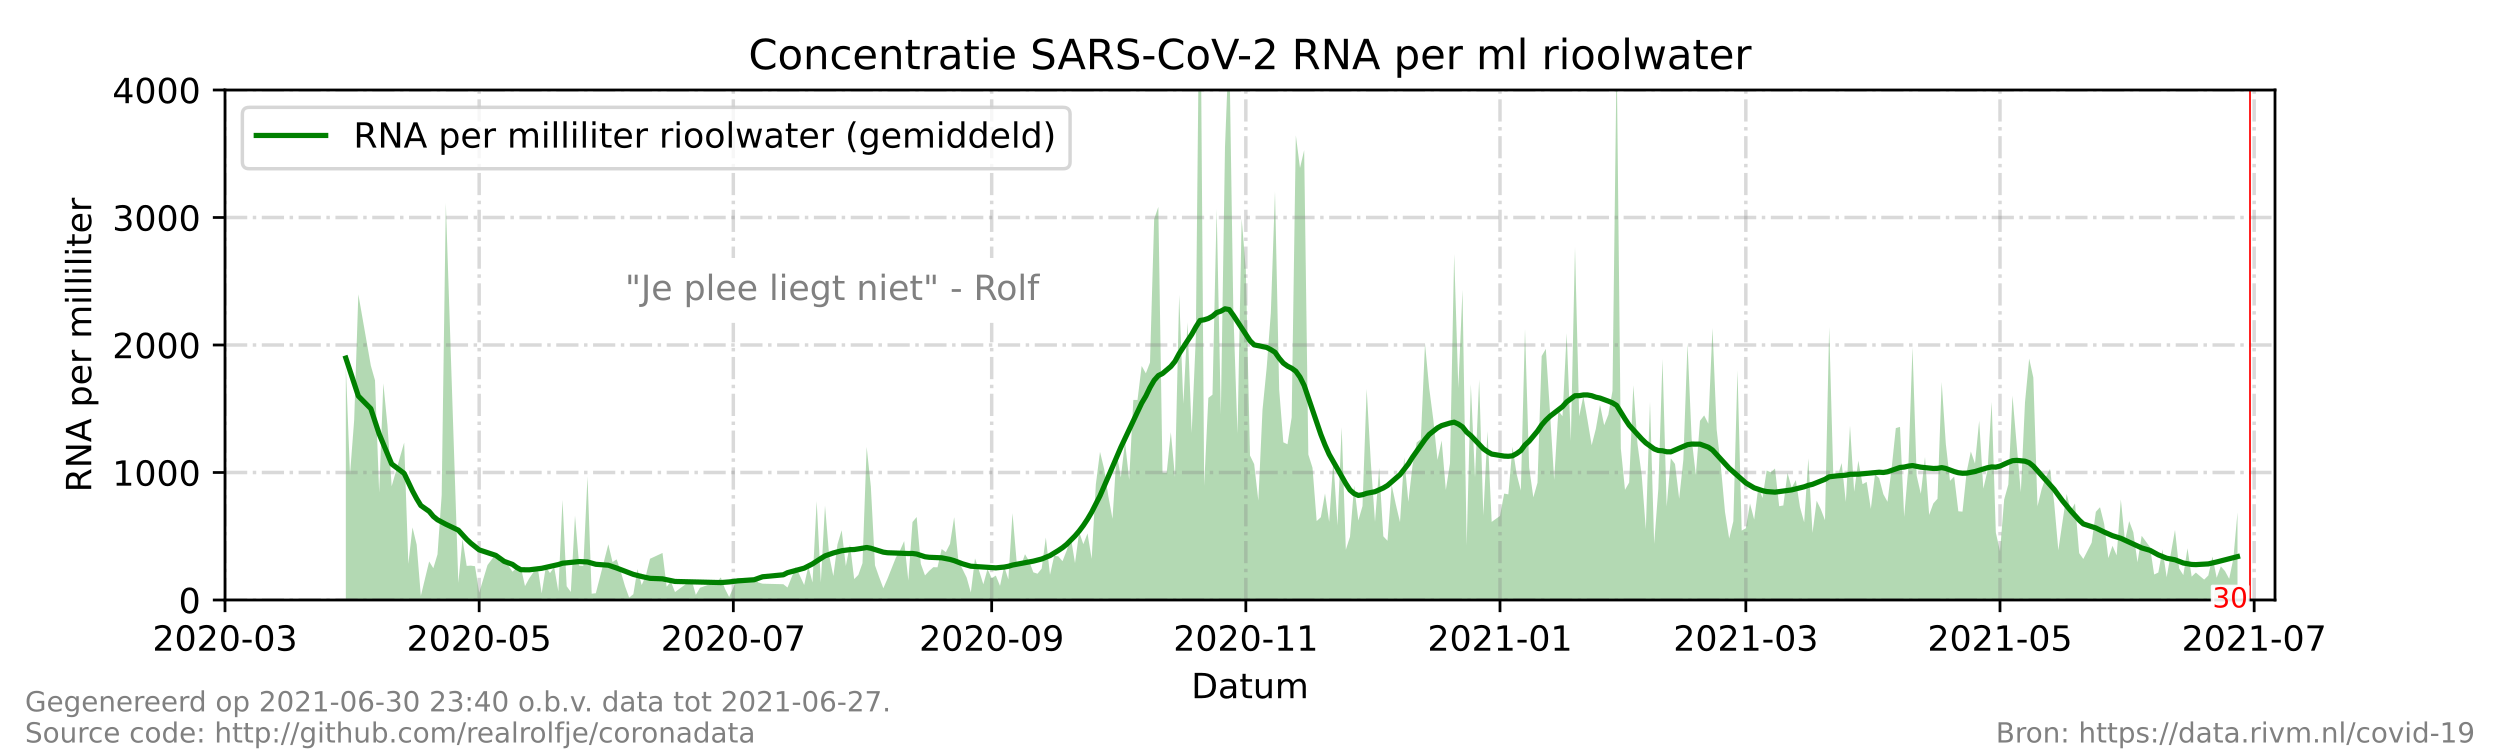<?xml version="1.0" encoding="utf-8" standalone="no"?>
<!DOCTYPE svg PUBLIC "-//W3C//DTD SVG 1.1//EN"
  "http://www.w3.org/Graphics/SVG/1.1/DTD/svg11.dtd">
<!-- Created with matplotlib (https://matplotlib.org/) -->
<svg height="216pt" version="1.1" viewBox="0 0 720 216" width="720pt" xmlns="http://www.w3.org/2000/svg" xmlns:xlink="http://www.w3.org/1999/xlink">
 <defs>
  <style type="text/css">*{stroke-linecap:butt;stroke-linejoin:round;}</style>
 </defs>
 <g id="figure_1">
  <g id="patch_1">
   <path d="M 0 216 
L 720 216 
L 720 0 
L 0 0 
z
" style="fill:#ffffff;"/>
  </g>
  <g id="axes_1">
   <g id="patch_2">
    <path d="M 64.8 172.8 
L 655.2 172.8 
L 655.2 25.92 
L 64.8 25.92 
z
" style="fill:#ffffff;"/>
   </g>
   <g id="PolyCollection_1">
    <path clip-path="url(#p1f06bc9881)" d="M 99.6 172.8 
L 99.6 172.8 
L 100.8 172.8 
L 102 172.8 
L 103.2 172.8 
L 106.8 172.8 
L 108 172.8 
L 109.2 172.8 
L 110.4 172.8 
L 111.6 172.8 
L 112.8 172.8 
L 116.4 172.8 
L 117.6 172.8 
L 118.8 172.8 
L 120 172.8 
L 121.2 172.8 
L 123.6 172.8 
L 124.8 172.8 
L 126 172.8 
L 127.2 172.8 
L 128.4 172.8 
L 132 172.8 
L 133.2 172.8 
L 134.4 172.8 
L 135.6 172.8 
L 136.8 172.8 
L 138 172.8 
L 140.4 172.8 
L 142.8 172.8 
L 144 172.8 
L 145.2 172.8 
L 147.6 172.8 
L 148.8 172.8 
L 150 172.8 
L 151.2 172.8 
L 152.4 172.8 
L 154.8 172.8 
L 156 172.8 
L 157.2 172.8 
L 158.4 172.8 
L 159.6 172.8 
L 160.8 172.8 
L 162 172.8 
L 163.2 172.8 
L 164.4 172.8 
L 165.6 172.8 
L 166.8 172.8 
L 168 172.8 
L 169.2 172.8 
L 170.4 172.8 
L 171.6 172.8 
L 175.2 172.8 
L 176.4 172.8 
L 177.6 172.8 
L 178.8 172.8 
L 180 172.8 
L 181.2 172.8 
L 182.4 172.8 
L 183.6 172.8 
L 184.8 172.8 
L 186 172.8 
L 187.2 172.8 
L 190.8 172.8 
L 192 172.8 
L 193.2 172.8 
L 194.4 172.8 
L 199.2 172.8 
L 200.4 172.8 
L 201.6 172.8 
L 206.4 172.8 
L 207.6 172.8 
L 208.8 172.8 
L 210 172.8 
L 212.4 172.8 
L 217.2 172.8 
L 218.4 172.8 
L 219.6 172.8 
L 225.6 172.8 
L 226.8 172.8 
L 229.2 172.8 
L 231.6 172.8 
L 232.8 172.8 
L 234 172.8 
L 235.2 172.8 
L 236.4 172.8 
L 237.6 172.8 
L 238.8 172.8 
L 240 172.8 
L 241.2 172.8 
L 242.4 172.8 
L 243.6 172.8 
L 244.8 172.8 
L 246 172.8 
L 247.2 172.8 
L 248.4 172.8 
L 249.6 172.8 
L 250.8 172.8 
L 252 172.8 
L 253.2 172.8 
L 254.4 172.8 
L 255.6 172.8 
L 258 172.8 
L 259.2 172.8 
L 260.4 172.8 
L 261.6 172.8 
L 262.8 172.8 
L 264 172.8 
L 265.2 172.8 
L 266.4 172.8 
L 267.6 172.8 
L 268.8 172.8 
L 270 172.8 
L 271.2 172.8 
L 272.4 172.8 
L 273.6 172.8 
L 274.8 172.8 
L 276 172.8 
L 277.2 172.8 
L 278.4 172.8 
L 279.6 172.8 
L 280.8 172.8 
L 282 172.8 
L 283.2 172.8 
L 284.4 172.8 
L 285.6 172.8 
L 286.8 172.8 
L 288 172.8 
L 289.2 172.8 
L 290.4 172.8 
L 291.6 172.8 
L 292.8 172.8 
L 294 172.8 
L 295.2 172.8 
L 296.4 172.8 
L 297.6 172.8 
L 298.8 172.8 
L 300 172.8 
L 301.2 172.8 
L 302.4 172.8 
L 303.6 172.8 
L 304.8 172.8 
L 306 172.8 
L 307.2 172.8 
L 308.4 172.8 
L 309.6 172.8 
L 310.8 172.8 
L 312 172.8 
L 313.2 172.8 
L 314.4 172.8 
L 315.6 172.8 
L 316.8 172.8 
L 318 172.8 
L 319.2 172.8 
L 320.4 172.8 
L 321.6 172.8 
L 322.8 172.8 
L 324 172.8 
L 325.2 172.8 
L 326.4 172.8 
L 327.6 172.8 
L 328.8 172.8 
L 330 172.8 
L 331.2 172.8 
L 332.4 172.8 
L 333.6 172.8 
L 334.8 172.8 
L 336 172.8 
L 337.2 172.8 
L 338.4 172.8 
L 339.6 172.8 
L 340.8 172.8 
L 342 172.8 
L 343.2 172.8 
L 344.4 172.8 
L 345.6 172.8 
L 346.8 172.8 
L 348 172.8 
L 349.2 172.8 
L 350.4 172.8 
L 351.6 172.8 
L 352.8 172.8 
L 354 172.8 
L 355.2 172.8 
L 356.4 172.8 
L 357.6 172.8 
L 358.8 172.8 
L 360 172.8 
L 361.2 172.8 
L 362.4 172.8 
L 363.6 172.8 
L 364.8 172.8 
L 366 172.8 
L 367.2 172.8 
L 368.4 172.8 
L 369.6 172.8 
L 370.8 172.8 
L 372 172.8 
L 373.2 172.8 
L 374.4 172.8 
L 375.6 172.8 
L 376.8 172.8 
L 378 172.8 
L 379.2 172.8 
L 380.4 172.8 
L 381.6 172.8 
L 382.8 172.8 
L 384 172.8 
L 385.2 172.8 
L 386.4 172.8 
L 387.6 172.8 
L 388.8 172.8 
L 390 172.8 
L 391.2 172.8 
L 392.4 172.8 
L 393.6 172.8 
L 394.8 172.8 
L 396 172.8 
L 397.2 172.8 
L 398.4 172.8 
L 399.6 172.8 
L 400.8 172.8 
L 402 172.8 
L 403.2 172.8 
L 404.4 172.8 
L 405.6 172.8 
L 406.8 172.8 
L 408 172.8 
L 409.2 172.8 
L 410.4 172.8 
L 411.6 172.8 
L 412.8 172.8 
L 414 172.8 
L 415.2 172.8 
L 416.4 172.8 
L 417.6 172.8 
L 418.8 172.8 
L 420 172.8 
L 421.2 172.8 
L 422.4 172.8 
L 423.6 172.8 
L 424.8 172.8 
L 426 172.8 
L 427.2 172.8 
L 428.4 172.8 
L 429.6 172.8 
L 432 172.8 
L 433.2 172.8 
L 434.4 172.8 
L 435.6 172.8 
L 436.8 172.8 
L 438 172.8 
L 439.2 172.8 
L 440.4 172.8 
L 441.6 172.8 
L 442.8 172.8 
L 444 172.8 
L 445.2 172.8 
L 446.4 172.8 
L 447.6 172.8 
L 448.8 172.8 
L 450 172.8 
L 451.2 172.8 
L 452.4 172.8 
L 453.6 172.8 
L 454.8 172.8 
L 456 172.8 
L 457.2 172.8 
L 458.4 172.8 
L 459.6 172.8 
L 460.8 172.8 
L 462 172.8 
L 463.2 172.8 
L 464.4 172.8 
L 465.6 172.8 
L 466.8 172.8 
L 468 172.8 
L 469.2 172.8 
L 470.4 172.8 
L 471.6 172.8 
L 472.8 172.8 
L 474 172.8 
L 475.2 172.8 
L 476.4 172.8 
L 477.6 172.8 
L 478.8 172.8 
L 480 172.8 
L 481.2 172.8 
L 482.4 172.8 
L 483.6 172.8 
L 484.8 172.8 
L 486 172.8 
L 487.2 172.8 
L 488.4 172.8 
L 489.6 172.8 
L 490.8 172.8 
L 492 172.8 
L 493.2 172.8 
L 494.4 172.8 
L 495.6 172.8 
L 496.8 172.8 
L 498 172.8 
L 499.2 172.8 
L 500.4 172.8 
L 501.6 172.8 
L 502.8 172.8 
L 504 172.8 
L 505.2 172.8 
L 506.4 172.8 
L 507.6 172.8 
L 508.8 172.8 
L 510 172.8 
L 511.2 172.8 
L 512.4 172.8 
L 513.6 172.8 
L 514.8 172.8 
L 516 172.8 
L 517.2 172.8 
L 518.4 172.8 
L 519.6 172.8 
L 520.8 172.8 
L 522 172.8 
L 523.2 172.8 
L 524.4 172.8 
L 525.6 172.8 
L 526.8 172.8 
L 528 172.8 
L 529.2 172.8 
L 530.4 172.8 
L 531.6 172.8 
L 532.8 172.8 
L 534 172.8 
L 535.2 172.8 
L 536.4 172.8 
L 537.6 172.8 
L 538.8 172.8 
L 540 172.8 
L 541.2 172.8 
L 542.4 172.8 
L 543.6 172.8 
L 544.8 172.8 
L 546 172.8 
L 547.2 172.8 
L 548.4 172.8 
L 549.6 172.8 
L 550.8 172.8 
L 552 172.8 
L 553.2 172.8 
L 554.4 172.8 
L 555.6 172.8 
L 556.8 172.8 
L 558 172.8 
L 559.2 172.8 
L 560.4 172.8 
L 561.6 172.8 
L 562.8 172.8 
L 564 172.8 
L 565.2 172.8 
L 566.4 172.8 
L 567.6 172.8 
L 568.8 172.8 
L 570 172.8 
L 571.2 172.8 
L 572.4 172.8 
L 573.6 172.8 
L 574.8 172.8 
L 576 172.8 
L 577.2 172.8 
L 578.4 172.8 
L 579.6 172.8 
L 580.8 172.8 
L 582 172.8 
L 583.2 172.8 
L 584.4 172.8 
L 585.6 172.8 
L 586.8 172.8 
L 588 172.8 
L 589.2 172.8 
L 590.4 172.8 
L 591.6 172.8 
L 592.8 172.8 
L 594 172.8 
L 595.2 172.8 
L 596.4 172.8 
L 597.6 172.8 
L 598.8 172.8 
L 600 172.8 
L 602.4 172.8 
L 603.6 172.8 
L 604.8 172.8 
L 606 172.8 
L 607.2 172.8 
L 608.4 172.8 
L 609.6 172.8 
L 610.8 172.8 
L 612 172.8 
L 613.2 172.8 
L 614.4 172.8 
L 615.6 172.8 
L 616.8 172.8 
L 619.2 172.8 
L 620.4 172.8 
L 621.6 172.8 
L 622.8 172.8 
L 624 172.8 
L 626.4 172.8 
L 627.6 172.8 
L 628.8 172.8 
L 630 172.8 
L 631.2 172.8 
L 632.4 172.8 
L 634.8 172.8 
L 636 172.8 
L 637.2 172.8 
L 638.4 172.8 
L 639.6 172.8 
L 640.8 172.8 
L 642 172.8 
L 643.2 172.8 
L 644.4 172.8 
L 644.4 172.8 
L 644.4 147.546 
L 643.2 160.917 
L 642 166.704 
L 640.8 164.467 
L 639.6 163.11 
L 638.4 166.404 
L 637.2 160.274 
L 636 165.732 
L 634.8 166.93 
L 632.4 164.902 
L 631.2 166.067 
L 630 157.903 
L 628.8 165.629 
L 627.6 163.719 
L 626.4 152.608 
L 624 166.233 
L 622.8 158.256 
L 621.6 164.879 
L 620.4 165.456 
L 619.2 157.558 
L 616.8 154.305 
L 615.6 161.943 
L 614.4 153.31 
L 613.2 150.077 
L 612 155.756 
L 610.8 143.826 
L 609.6 159.96 
L 608.4 157.186 
L 607.2 160.726 
L 606 150.879 
L 604.8 146.075 
L 603.6 147.417 
L 602.4 156.279 
L 600 160.982 
L 598.8 159.299 
L 597.6 144.98 
L 596.4 147.073 
L 595.2 142.245 
L 594 150.258 
L 592.8 158.486 
L 591.6 144.8 
L 590.4 135.033 
L 589.2 137.395 
L 588 140.844 
L 586.8 145.791 
L 585.6 108.764 
L 584.4 103.274 
L 583.2 115.867 
L 582 141.75 
L 580.8 128.094 
L 579.6 113.946 
L 578.4 139.508 
L 577.2 143.867 
L 576 158.805 
L 574.8 153.369 
L 573.6 115.734 
L 572.4 135.557 
L 571.2 140.719 
L 570 121.156 
L 568.8 133.518 
L 567.6 130.022 
L 566.4 135.888 
L 565.2 147.349 
L 564 147.25 
L 562.8 137.25 
L 561.6 138.498 
L 560.4 127.877 
L 559.2 110.025 
L 558 143.629 
L 556.8 144.987 
L 555.6 148.303 
L 554.4 131.619 
L 553.2 142.225 
L 552 137.005 
L 550.8 100.01 
L 549.6 134.671 
L 548.4 148.859 
L 547.2 122.941 
L 546 123.294 
L 544.8 134.731 
L 543.6 144.523 
L 542.4 142.307 
L 541.2 137.709 
L 540 136.601 
L 538.8 146.565 
L 537.6 138.795 
L 536.4 139.434 
L 535.2 132.654 
L 534 141.625 
L 532.8 122.591 
L 531.6 144.581 
L 530.4 133.344 
L 529.2 137.279 
L 528 137.381 
L 526.8 94.166 
L 525.6 149.84 
L 524.4 146.663 
L 523.2 144.207 
L 522 153.48 
L 520.8 132.014 
L 519.6 150.43 
L 518.4 146.066 
L 517.2 138.277 
L 516 140.477 
L 514.8 136.178 
L 513.6 145.566 
L 512.4 145.786 
L 511.2 134.927 
L 510 136.024 
L 508.8 135.503 
L 507.6 143.415 
L 506.4 140.252 
L 505.2 149.636 
L 504 144.992 
L 502.8 152.139 
L 501.6 152.825 
L 500.4 106.633 
L 499.2 150.115 
L 498 155.114 
L 496.8 147.421 
L 495.6 134.275 
L 494.4 123.744 
L 493.2 94.473 
L 492 122.019 
L 490.8 119.633 
L 489.6 121.197 
L 488.4 136.751 
L 487.2 126.442 
L 486 98.963 
L 484.8 132.442 
L 483.6 143.637 
L 482.4 133.632 
L 481.2 132 
L 480 145.905 
L 478.8 103.409 
L 477.6 140.758 
L 476.4 156.627 
L 475.2 115.696 
L 474 152.472 
L 472.8 136.729 
L 471.6 127.887 
L 470.4 110.957 
L 469.2 138.963 
L 468 141.078 
L 466.8 129.157 
L 465.6 15.712 
L 464.4 112.532 
L 463.2 119.426 
L 462 122.47 
L 460.8 116.588 
L 459.6 123.526 
L 458.4 128.23 
L 457.2 120.973 
L 456 114.08 
L 454.8 119.913 
L 453.6 71.138 
L 452.4 126.996 
L 451.2 95.955 
L 450 119.861 
L 448.8 118.32 
L 447.6 138.209 
L 446.4 118.677 
L 445.2 100.462 
L 444 102.561 
L 442.8 139.025 
L 441.6 143.231 
L 440.4 134.647 
L 439.2 94.723 
L 438 141.293 
L 436.8 136.553 
L 435.6 128.66 
L 434.4 142.372 
L 433.2 142.148 
L 432 148.584 
L 429.6 150.305 
L 428.4 124.142 
L 427.2 148.468 
L 426 109.286 
L 424.8 137.522 
L 423.6 110.628 
L 422.4 157.086 
L 421.2 83.455 
L 420 111.754 
L 418.8 73.117 
L 417.6 133.435 
L 416.4 141.108 
L 415.2 126.858 
L 414 132.451 
L 412.8 120.917 
L 411.6 111.695 
L 410.4 98.992 
L 409.2 126.495 
L 408 127.446 
L 406.8 134.093 
L 405.6 144.539 
L 404.4 131.685 
L 403.2 150.377 
L 402 145.287 
L 400.8 139.693 
L 399.6 155.752 
L 398.4 154.458 
L 397.2 134.724 
L 396 150.286 
L 394.8 133.218 
L 393.6 112.011 
L 392.4 145.753 
L 391.2 149.911 
L 390 139.843 
L 388.8 154.57 
L 387.6 158.327 
L 386.4 122.999 
L 385.2 151.34 
L 384 132.596 
L 382.8 150.302 
L 381.6 142.11 
L 380.4 148.963 
L 379.2 150.069 
L 378 134.701 
L 376.8 130.902 
L 375.6 43.241 
L 374.4 48.397 
L 373.2 38.977 
L 372 120.182 
L 370.8 127.946 
L 369.6 127.385 
L 368.4 112.16 
L 367.2 55.126 
L 366 90.137 
L 364.8 105.932 
L 363.6 118.055 
L 362.4 144.185 
L 361.2 133.664 
L 360 131.186 
L 358.8 77.782 
L 357.6 62.993 
L 356.4 124.886 
L 355.2 89.681 
L 354 11.011 
L 352.8 42.341 
L 351.6 119.391 
L 350.4 60.166 
L 349.2 113.669 
L 348 114.587 
L 346.8 139.859 
L 345.6 -22.679 
L 344.4 97.176 
L 343.2 124.696 
L 342 92.805 
L 340.8 116.29 
L 339.6 84.915 
L 338.4 137.417 
L 337.2 124.438 
L 336 136.154 
L 334.8 136.13 
L 333.6 59.585 
L 332.4 63.094 
L 331.2 104.391 
L 330 107.518 
L 328.8 105.396 
L 327.6 115.183 
L 326.4 115.189 
L 325.2 138.174 
L 324 127.216 
L 322.8 137.479 
L 321.6 130.384 
L 320.4 149.41 
L 319.2 142.908 
L 318 135.057 
L 316.8 130.13 
L 315.6 139.512 
L 314.4 160.951 
L 313.2 153.627 
L 312 156.722 
L 310.8 153.248 
L 309.6 162.16 
L 308.4 154.785 
L 307.2 158.549 
L 306 161.634 
L 304.8 160.213 
L 303.6 160.108 
L 302.4 165.529 
L 301.2 154.798 
L 300 163.753 
L 298.8 165.228 
L 297.6 164.822 
L 296.4 161.647 
L 295.2 159.609 
L 294 162.996 
L 292.8 161.887 
L 291.6 147.794 
L 290.4 166.873 
L 289.2 163.08 
L 288 168.724 
L 286.8 165.777 
L 285.6 166.49 
L 284.4 163.888 
L 283.2 168.283 
L 282 164.4 
L 280.8 160.817 
L 279.6 170.634 
L 278.4 166.35 
L 277.2 163.897 
L 276 161.468 
L 274.8 148.932 
L 273.6 156.643 
L 272.4 159.018 
L 271.2 158.112 
L 270 163.384 
L 268.8 163.349 
L 267.6 164.412 
L 266.4 165.721 
L 265.2 162.396 
L 264 148.895 
L 262.8 150.352 
L 261.6 167.189 
L 260.4 155.83 
L 259.2 158.553 
L 258 160.618 
L 255.6 166.668 
L 254.4 169.422 
L 253.2 166.227 
L 252 162.817 
L 250.8 140.103 
L 249.6 128.695 
L 248.4 162.183 
L 247.2 165.566 
L 246 166.778 
L 244.8 156.798 
L 243.6 163.008 
L 242.4 152.71 
L 241.2 156.739 
L 240 165.897 
L 238.8 159.985 
L 237.6 145.609 
L 236.4 167.769 
L 235.2 144.33 
L 234 167.749 
L 232.8 163.124 
L 231.6 168.479 
L 229.2 163.253 
L 226.8 169.201 
L 225.6 168.254 
L 219.6 168.1 
L 218.4 167.733 
L 217.2 166.411 
L 212.4 166.484 
L 210 171.955 
L 208.8 169.587 
L 207.6 166.319 
L 206.4 167.586 
L 201.6 169.275 
L 200.4 171.331 
L 199.2 166.998 
L 194.4 170.505 
L 193.2 167.451 
L 192 168.981 
L 190.8 159.25 
L 187.2 160.927 
L 186 165.816 
L 184.8 168.476 
L 183.6 163.895 
L 182.4 171.129 
L 181.2 172.102 
L 180 168.798 
L 178.8 164.685 
L 177.6 161.092 
L 176.4 161.87 
L 175.2 156.753 
L 171.6 170.854 
L 170.4 170.976 
L 169.2 137.218 
L 168 162.977 
L 166.8 162.895 
L 165.6 148.491 
L 164.4 170.487 
L 163.2 168.834 
L 162 143.96 
L 160.8 170.303 
L 159.6 163.29 
L 158.4 165.052 
L 157.2 163.198 
L 156 170.891 
L 154.8 163.069 
L 152.4 166.59 
L 151.2 168.807 
L 150 163.295 
L 148.8 163.534 
L 147.6 164.648 
L 145.2 161.123 
L 144 161.851 
L 142.8 159.528 
L 140.4 162.739 
L 138 170.707 
L 136.8 163.069 
L 135.6 162.901 
L 134.4 162.975 
L 133.2 155.233 
L 132 167.843 
L 128.4 58.454 
L 127.2 142.646 
L 126 159.659 
L 124.8 163.644 
L 123.6 161.692 
L 121.2 171.625 
L 120 156.871 
L 118.8 151.882 
L 117.6 162.402 
L 116.4 127.456 
L 112.8 140.046 
L 111.6 122.622 
L 110.4 110.402 
L 109.2 141.895 
L 108 109.531 
L 106.8 105.296 
L 103.2 84.758 
L 102 120.996 
L 100.8 136.657 
L 99.6 105.345 
z
" style="fill:#008000;fill-opacity:0.3;"/>
   </g>
   <g id="matplotlib.axis_1">
    <g id="xtick_1">
     <g id="line2d_1">
      <path clip-path="url(#p1f06bc9881)" d="M 64.8 172.8 
L 64.8 25.92 
" style="fill:none;stroke:#808080;stroke-dasharray:6.4,1.6,1,1.6;stroke-dashoffset:0;stroke-opacity:0.3;"/>
     </g>
     <g id="line2d_2">
      <defs>
       <path d="M 0 0 
L 0 3.5 
" id="m2129dc18f9" style="stroke:#000000;stroke-width:0.8;"/>
      </defs>
      <g>
       <use style="stroke:#000000;stroke-width:0.8;" x="64.8" xlink:href="#m2129dc18f9" y="172.8"/>
      </g>
     </g>
     <g id="text_1">
      <!-- 2020-03 -->
      <g transform="translate(43.909 187.398)scale(0.1 -0.1)">
       <defs>
        <path d="M 19.188 8.297 
L 53.609 8.297 
L 53.609 0 
L 7.328 0 
L 7.328 8.297 
Q 12.938 14.109 22.625 23.891 
Q 32.328 33.688 34.812 36.531 
Q 39.547 41.844 41.422 45.531 
Q 43.312 49.219 43.312 52.781 
Q 43.312 58.594 39.234 62.25 
Q 35.156 65.922 28.609 65.922 
Q 23.969 65.922 18.812 64.312 
Q 13.672 62.703 7.812 59.422 
L 7.812 69.391 
Q 13.766 71.781 18.938 73 
Q 24.125 74.219 28.422 74.219 
Q 39.75 74.219 46.484 68.547 
Q 53.219 62.891 53.219 53.422 
Q 53.219 48.922 51.531 44.891 
Q 49.859 40.875 45.406 35.406 
Q 44.188 33.984 37.641 27.219 
Q 31.109 20.453 19.188 8.297 
z
" id="DejaVuSans-50"/>
        <path d="M 31.781 66.406 
Q 24.172 66.406 20.328 58.906 
Q 16.5 51.422 16.5 36.375 
Q 16.5 21.391 20.328 13.891 
Q 24.172 6.391 31.781 6.391 
Q 39.453 6.391 43.281 13.891 
Q 47.125 21.391 47.125 36.375 
Q 47.125 51.422 43.281 58.906 
Q 39.453 66.406 31.781 66.406 
z
M 31.781 74.219 
Q 44.047 74.219 50.516 64.516 
Q 56.984 54.828 56.984 36.375 
Q 56.984 17.969 50.516 8.266 
Q 44.047 -1.422 31.781 -1.422 
Q 19.531 -1.422 13.062 8.266 
Q 6.594 17.969 6.594 36.375 
Q 6.594 54.828 13.062 64.516 
Q 19.531 74.219 31.781 74.219 
z
" id="DejaVuSans-48"/>
        <path d="M 4.891 31.391 
L 31.203 31.391 
L 31.203 23.391 
L 4.891 23.391 
z
" id="DejaVuSans-45"/>
        <path d="M 40.578 39.312 
Q 47.656 37.797 51.625 33 
Q 55.609 28.219 55.609 21.188 
Q 55.609 10.406 48.188 4.484 
Q 40.766 -1.422 27.094 -1.422 
Q 22.516 -1.422 17.656 -0.516 
Q 12.797 0.391 7.625 2.203 
L 7.625 11.719 
Q 11.719 9.328 16.594 8.109 
Q 21.484 6.891 26.812 6.891 
Q 36.078 6.891 40.938 10.547 
Q 45.797 14.203 45.797 21.188 
Q 45.797 27.641 41.281 31.266 
Q 36.766 34.906 28.719 34.906 
L 20.219 34.906 
L 20.219 43.016 
L 29.109 43.016 
Q 36.375 43.016 40.234 45.922 
Q 44.094 48.828 44.094 54.297 
Q 44.094 59.906 40.109 62.906 
Q 36.141 65.922 28.719 65.922 
Q 24.656 65.922 20.016 65.031 
Q 15.375 64.156 9.812 62.312 
L 9.812 71.094 
Q 15.438 72.656 20.344 73.438 
Q 25.25 74.219 29.594 74.219 
Q 40.828 74.219 47.359 69.109 
Q 53.906 64.016 53.906 55.328 
Q 53.906 49.266 50.438 45.094 
Q 46.969 40.922 40.578 39.312 
z
" id="DejaVuSans-51"/>
       </defs>
       <use xlink:href="#DejaVuSans-50"/>
       <use x="63.623" xlink:href="#DejaVuSans-48"/>
       <use x="127.246" xlink:href="#DejaVuSans-50"/>
       <use x="190.869" xlink:href="#DejaVuSans-48"/>
       <use x="254.492" xlink:href="#DejaVuSans-45"/>
       <use x="290.576" xlink:href="#DejaVuSans-48"/>
       <use x="354.199" xlink:href="#DejaVuSans-51"/>
      </g>
     </g>
    </g>
    <g id="xtick_2">
     <g id="line2d_3">
      <path clip-path="url(#p1f06bc9881)" d="M 138 172.8 
L 138 25.92 
" style="fill:none;stroke:#808080;stroke-dasharray:6.4,1.6,1,1.6;stroke-dashoffset:0;stroke-opacity:0.3;"/>
     </g>
     <g id="line2d_4">
      <g>
       <use style="stroke:#000000;stroke-width:0.8;" x="138" xlink:href="#m2129dc18f9" y="172.8"/>
      </g>
     </g>
     <g id="text_2">
      <!-- 2020-05 -->
      <g transform="translate(117.109 187.398)scale(0.1 -0.1)">
       <defs>
        <path d="M 10.797 72.906 
L 49.516 72.906 
L 49.516 64.594 
L 19.828 64.594 
L 19.828 46.734 
Q 21.969 47.469 24.109 47.828 
Q 26.266 48.188 28.422 48.188 
Q 40.625 48.188 47.75 41.5 
Q 54.891 34.812 54.891 23.391 
Q 54.891 11.625 47.562 5.094 
Q 40.234 -1.422 26.906 -1.422 
Q 22.312 -1.422 17.547 -0.641 
Q 12.797 0.141 7.719 1.703 
L 7.719 11.625 
Q 12.109 9.234 16.797 8.062 
Q 21.484 6.891 26.703 6.891 
Q 35.156 6.891 40.078 11.328 
Q 45.016 15.766 45.016 23.391 
Q 45.016 31 40.078 35.438 
Q 35.156 39.891 26.703 39.891 
Q 22.75 39.891 18.812 39.016 
Q 14.891 38.141 10.797 36.281 
z
" id="DejaVuSans-53"/>
       </defs>
       <use xlink:href="#DejaVuSans-50"/>
       <use x="63.623" xlink:href="#DejaVuSans-48"/>
       <use x="127.246" xlink:href="#DejaVuSans-50"/>
       <use x="190.869" xlink:href="#DejaVuSans-48"/>
       <use x="254.492" xlink:href="#DejaVuSans-45"/>
       <use x="290.576" xlink:href="#DejaVuSans-48"/>
       <use x="354.199" xlink:href="#DejaVuSans-53"/>
      </g>
     </g>
    </g>
    <g id="xtick_3">
     <g id="line2d_5">
      <path clip-path="url(#p1f06bc9881)" d="M 211.2 172.8 
L 211.2 25.92 
" style="fill:none;stroke:#808080;stroke-dasharray:6.4,1.6,1,1.6;stroke-dashoffset:0;stroke-opacity:0.3;"/>
     </g>
     <g id="line2d_6">
      <g>
       <use style="stroke:#000000;stroke-width:0.8;" x="211.2" xlink:href="#m2129dc18f9" y="172.8"/>
      </g>
     </g>
     <g id="text_3">
      <!-- 2020-07 -->
      <g transform="translate(190.309 187.398)scale(0.1 -0.1)">
       <defs>
        <path d="M 8.203 72.906 
L 55.078 72.906 
L 55.078 68.703 
L 28.609 0 
L 18.312 0 
L 43.219 64.594 
L 8.203 64.594 
z
" id="DejaVuSans-55"/>
       </defs>
       <use xlink:href="#DejaVuSans-50"/>
       <use x="63.623" xlink:href="#DejaVuSans-48"/>
       <use x="127.246" xlink:href="#DejaVuSans-50"/>
       <use x="190.869" xlink:href="#DejaVuSans-48"/>
       <use x="254.492" xlink:href="#DejaVuSans-45"/>
       <use x="290.576" xlink:href="#DejaVuSans-48"/>
       <use x="354.199" xlink:href="#DejaVuSans-55"/>
      </g>
     </g>
    </g>
    <g id="xtick_4">
     <g id="line2d_7">
      <path clip-path="url(#p1f06bc9881)" d="M 285.6 172.8 
L 285.6 25.92 
" style="fill:none;stroke:#808080;stroke-dasharray:6.4,1.6,1,1.6;stroke-dashoffset:0;stroke-opacity:0.3;"/>
     </g>
     <g id="line2d_8">
      <g>
       <use style="stroke:#000000;stroke-width:0.8;" x="285.6" xlink:href="#m2129dc18f9" y="172.8"/>
      </g>
     </g>
     <g id="text_4">
      <!-- 2020-09 -->
      <g transform="translate(264.709 187.398)scale(0.1 -0.1)">
       <defs>
        <path d="M 10.984 1.516 
L 10.984 10.5 
Q 14.703 8.734 18.5 7.812 
Q 22.312 6.891 25.984 6.891 
Q 35.75 6.891 40.891 13.453 
Q 46.047 20.016 46.781 33.406 
Q 43.953 29.203 39.594 26.953 
Q 35.25 24.703 29.984 24.703 
Q 19.047 24.703 12.672 31.312 
Q 6.297 37.938 6.297 49.422 
Q 6.297 60.641 12.938 67.422 
Q 19.578 74.219 30.609 74.219 
Q 43.266 74.219 49.922 64.516 
Q 56.594 54.828 56.594 36.375 
Q 56.594 19.141 48.406 8.859 
Q 40.234 -1.422 26.422 -1.422 
Q 22.703 -1.422 18.891 -0.688 
Q 15.094 0.047 10.984 1.516 
z
M 30.609 32.422 
Q 37.25 32.422 41.125 36.953 
Q 45.016 41.5 45.016 49.422 
Q 45.016 57.281 41.125 61.844 
Q 37.25 66.406 30.609 66.406 
Q 23.969 66.406 20.094 61.844 
Q 16.219 57.281 16.219 49.422 
Q 16.219 41.5 20.094 36.953 
Q 23.969 32.422 30.609 32.422 
z
" id="DejaVuSans-57"/>
       </defs>
       <use xlink:href="#DejaVuSans-50"/>
       <use x="63.623" xlink:href="#DejaVuSans-48"/>
       <use x="127.246" xlink:href="#DejaVuSans-50"/>
       <use x="190.869" xlink:href="#DejaVuSans-48"/>
       <use x="254.492" xlink:href="#DejaVuSans-45"/>
       <use x="290.576" xlink:href="#DejaVuSans-48"/>
       <use x="354.199" xlink:href="#DejaVuSans-57"/>
      </g>
     </g>
    </g>
    <g id="xtick_5">
     <g id="line2d_9">
      <path clip-path="url(#p1f06bc9881)" d="M 358.8 172.8 
L 358.8 25.92 
" style="fill:none;stroke:#808080;stroke-dasharray:6.4,1.6,1,1.6;stroke-dashoffset:0;stroke-opacity:0.3;"/>
     </g>
     <g id="line2d_10">
      <g>
       <use style="stroke:#000000;stroke-width:0.8;" x="358.8" xlink:href="#m2129dc18f9" y="172.8"/>
      </g>
     </g>
     <g id="text_5">
      <!-- 2020-11 -->
      <g transform="translate(337.909 187.398)scale(0.1 -0.1)">
       <defs>
        <path d="M 12.406 8.297 
L 28.516 8.297 
L 28.516 63.922 
L 10.984 60.406 
L 10.984 69.391 
L 28.422 72.906 
L 38.281 72.906 
L 38.281 8.297 
L 54.391 8.297 
L 54.391 0 
L 12.406 0 
z
" id="DejaVuSans-49"/>
       </defs>
       <use xlink:href="#DejaVuSans-50"/>
       <use x="63.623" xlink:href="#DejaVuSans-48"/>
       <use x="127.246" xlink:href="#DejaVuSans-50"/>
       <use x="190.869" xlink:href="#DejaVuSans-48"/>
       <use x="254.492" xlink:href="#DejaVuSans-45"/>
       <use x="290.576" xlink:href="#DejaVuSans-49"/>
       <use x="354.199" xlink:href="#DejaVuSans-49"/>
      </g>
     </g>
    </g>
    <g id="xtick_6">
     <g id="line2d_11">
      <path clip-path="url(#p1f06bc9881)" d="M 432 172.8 
L 432 25.92 
" style="fill:none;stroke:#808080;stroke-dasharray:6.4,1.6,1,1.6;stroke-dashoffset:0;stroke-opacity:0.3;"/>
     </g>
     <g id="line2d_12">
      <g>
       <use style="stroke:#000000;stroke-width:0.8;" x="432" xlink:href="#m2129dc18f9" y="172.8"/>
      </g>
     </g>
     <g id="text_6">
      <!-- 2021-01 -->
      <g transform="translate(411.109 187.398)scale(0.1 -0.1)">
       <use xlink:href="#DejaVuSans-50"/>
       <use x="63.623" xlink:href="#DejaVuSans-48"/>
       <use x="127.246" xlink:href="#DejaVuSans-50"/>
       <use x="190.869" xlink:href="#DejaVuSans-49"/>
       <use x="254.492" xlink:href="#DejaVuSans-45"/>
       <use x="290.576" xlink:href="#DejaVuSans-48"/>
       <use x="354.199" xlink:href="#DejaVuSans-49"/>
      </g>
     </g>
    </g>
    <g id="xtick_7">
     <g id="line2d_13">
      <path clip-path="url(#p1f06bc9881)" d="M 502.8 172.8 
L 502.8 25.92 
" style="fill:none;stroke:#808080;stroke-dasharray:6.4,1.6,1,1.6;stroke-dashoffset:0;stroke-opacity:0.3;"/>
     </g>
     <g id="line2d_14">
      <g>
       <use style="stroke:#000000;stroke-width:0.8;" x="502.8" xlink:href="#m2129dc18f9" y="172.8"/>
      </g>
     </g>
     <g id="text_7">
      <!-- 2021-03 -->
      <g transform="translate(481.909 187.398)scale(0.1 -0.1)">
       <use xlink:href="#DejaVuSans-50"/>
       <use x="63.623" xlink:href="#DejaVuSans-48"/>
       <use x="127.246" xlink:href="#DejaVuSans-50"/>
       <use x="190.869" xlink:href="#DejaVuSans-49"/>
       <use x="254.492" xlink:href="#DejaVuSans-45"/>
       <use x="290.576" xlink:href="#DejaVuSans-48"/>
       <use x="354.199" xlink:href="#DejaVuSans-51"/>
      </g>
     </g>
    </g>
    <g id="xtick_8">
     <g id="line2d_15">
      <path clip-path="url(#p1f06bc9881)" d="M 576 172.8 
L 576 25.92 
" style="fill:none;stroke:#808080;stroke-dasharray:6.4,1.6,1,1.6;stroke-dashoffset:0;stroke-opacity:0.3;"/>
     </g>
     <g id="line2d_16">
      <g>
       <use style="stroke:#000000;stroke-width:0.8;" x="576" xlink:href="#m2129dc18f9" y="172.8"/>
      </g>
     </g>
     <g id="text_8">
      <!-- 2021-05 -->
      <g transform="translate(555.109 187.398)scale(0.1 -0.1)">
       <use xlink:href="#DejaVuSans-50"/>
       <use x="63.623" xlink:href="#DejaVuSans-48"/>
       <use x="127.246" xlink:href="#DejaVuSans-50"/>
       <use x="190.869" xlink:href="#DejaVuSans-49"/>
       <use x="254.492" xlink:href="#DejaVuSans-45"/>
       <use x="290.576" xlink:href="#DejaVuSans-48"/>
       <use x="354.199" xlink:href="#DejaVuSans-53"/>
      </g>
     </g>
    </g>
    <g id="xtick_9">
     <g id="line2d_17">
      <path clip-path="url(#p1f06bc9881)" d="M 649.2 172.8 
L 649.2 25.92 
" style="fill:none;stroke:#808080;stroke-dasharray:6.4,1.6,1,1.6;stroke-dashoffset:0;stroke-opacity:0.3;"/>
     </g>
     <g id="line2d_18">
      <g>
       <use style="stroke:#000000;stroke-width:0.8;" x="649.2" xlink:href="#m2129dc18f9" y="172.8"/>
      </g>
     </g>
     <g id="text_9">
      <!-- 2021-07 -->
      <g transform="translate(628.309 187.398)scale(0.1 -0.1)">
       <use xlink:href="#DejaVuSans-50"/>
       <use x="63.623" xlink:href="#DejaVuSans-48"/>
       <use x="127.246" xlink:href="#DejaVuSans-50"/>
       <use x="190.869" xlink:href="#DejaVuSans-49"/>
       <use x="254.492" xlink:href="#DejaVuSans-45"/>
       <use x="290.576" xlink:href="#DejaVuSans-48"/>
       <use x="354.199" xlink:href="#DejaVuSans-55"/>
      </g>
     </g>
    </g>
    <g id="text_10">
     <!-- Datum -->
     <g transform="translate(343.087 201.077)scale(0.1 -0.1)">
      <defs>
       <path d="M 19.672 64.797 
L 19.672 8.109 
L 31.594 8.109 
Q 46.688 8.109 53.688 14.938 
Q 60.688 21.781 60.688 36.531 
Q 60.688 51.172 53.688 57.984 
Q 46.688 64.797 31.594 64.797 
z
M 9.812 72.906 
L 30.078 72.906 
Q 51.266 72.906 61.172 64.094 
Q 71.094 55.281 71.094 36.531 
Q 71.094 17.672 61.125 8.828 
Q 51.172 0 30.078 0 
L 9.812 0 
z
" id="DejaVuSans-68"/>
       <path d="M 34.281 27.484 
Q 23.391 27.484 19.188 25 
Q 14.984 22.516 14.984 16.5 
Q 14.984 11.719 18.141 8.906 
Q 21.297 6.109 26.703 6.109 
Q 34.188 6.109 38.703 11.406 
Q 43.219 16.703 43.219 25.484 
L 43.219 27.484 
z
M 52.203 31.203 
L 52.203 0 
L 43.219 0 
L 43.219 8.297 
Q 40.141 3.328 35.547 0.953 
Q 30.953 -1.422 24.312 -1.422 
Q 15.922 -1.422 10.953 3.297 
Q 6 8.016 6 15.922 
Q 6 25.141 12.172 29.828 
Q 18.359 34.516 30.609 34.516 
L 43.219 34.516 
L 43.219 35.406 
Q 43.219 41.609 39.141 45 
Q 35.062 48.391 27.688 48.391 
Q 23 48.391 18.547 47.266 
Q 14.109 46.141 10.016 43.891 
L 10.016 52.203 
Q 14.938 54.109 19.578 55.047 
Q 24.219 56 28.609 56 
Q 40.484 56 46.344 49.844 
Q 52.203 43.703 52.203 31.203 
z
" id="DejaVuSans-97"/>
       <path d="M 18.312 70.219 
L 18.312 54.688 
L 36.812 54.688 
L 36.812 47.703 
L 18.312 47.703 
L 18.312 18.016 
Q 18.312 11.328 20.141 9.422 
Q 21.969 7.516 27.594 7.516 
L 36.812 7.516 
L 36.812 0 
L 27.594 0 
Q 17.188 0 13.234 3.875 
Q 9.281 7.766 9.281 18.016 
L 9.281 47.703 
L 2.688 47.703 
L 2.688 54.688 
L 9.281 54.688 
L 9.281 70.219 
z
" id="DejaVuSans-116"/>
       <path d="M 8.5 21.578 
L 8.5 54.688 
L 17.484 54.688 
L 17.484 21.922 
Q 17.484 14.156 20.5 10.266 
Q 23.531 6.391 29.594 6.391 
Q 36.859 6.391 41.078 11.031 
Q 45.312 15.672 45.312 23.688 
L 45.312 54.688 
L 54.297 54.688 
L 54.297 0 
L 45.312 0 
L 45.312 8.406 
Q 42.047 3.422 37.719 1 
Q 33.406 -1.422 27.688 -1.422 
Q 18.266 -1.422 13.375 4.438 
Q 8.5 10.297 8.5 21.578 
z
M 31.109 56 
z
" id="DejaVuSans-117"/>
       <path d="M 52 44.188 
Q 55.375 50.25 60.062 53.125 
Q 64.75 56 71.094 56 
Q 79.641 56 84.281 50.016 
Q 88.922 44.047 88.922 33.016 
L 88.922 0 
L 79.891 0 
L 79.891 32.719 
Q 79.891 40.578 77.094 44.375 
Q 74.312 48.188 68.609 48.188 
Q 61.625 48.188 57.562 43.547 
Q 53.516 38.922 53.516 30.906 
L 53.516 0 
L 44.484 0 
L 44.484 32.719 
Q 44.484 40.625 41.703 44.406 
Q 38.922 48.188 33.109 48.188 
Q 26.219 48.188 22.156 43.531 
Q 18.109 38.875 18.109 30.906 
L 18.109 0 
L 9.078 0 
L 9.078 54.688 
L 18.109 54.688 
L 18.109 46.188 
Q 21.188 51.219 25.484 53.609 
Q 29.781 56 35.688 56 
Q 41.656 56 45.828 52.969 
Q 50 49.953 52 44.188 
z
" id="DejaVuSans-109"/>
      </defs>
      <use xlink:href="#DejaVuSans-68"/>
      <use x="77.002" xlink:href="#DejaVuSans-97"/>
      <use x="138.281" xlink:href="#DejaVuSans-116"/>
      <use x="177.49" xlink:href="#DejaVuSans-117"/>
      <use x="240.869" xlink:href="#DejaVuSans-109"/>
     </g>
    </g>
   </g>
   <g id="matplotlib.axis_2">
    <g id="ytick_1">
     <g id="line2d_19">
      <path clip-path="url(#p1f06bc9881)" d="M 64.8 172.8 
L 655.2 172.8 
" style="fill:none;stroke:#808080;stroke-dasharray:6.4,1.6,1,1.6;stroke-dashoffset:0;stroke-opacity:0.3;"/>
     </g>
     <g id="line2d_20">
      <defs>
       <path d="M 0 0 
L -3.5 0 
" id="m61811ceff8" style="stroke:#000000;stroke-width:0.8;"/>
      </defs>
      <g>
       <use style="stroke:#000000;stroke-width:0.8;" x="64.8" xlink:href="#m61811ceff8" y="172.8"/>
      </g>
     </g>
     <g id="text_11">
      <!-- 0 -->
      <g transform="translate(51.438 176.599)scale(0.1 -0.1)">
       <use xlink:href="#DejaVuSans-48"/>
      </g>
     </g>
    </g>
    <g id="ytick_2">
     <g id="line2d_21">
      <path clip-path="url(#p1f06bc9881)" d="M 64.8 136.08 
L 655.2 136.08 
" style="fill:none;stroke:#808080;stroke-dasharray:6.4,1.6,1,1.6;stroke-dashoffset:0;stroke-opacity:0.3;"/>
     </g>
     <g id="line2d_22">
      <g>
       <use style="stroke:#000000;stroke-width:0.8;" x="64.8" xlink:href="#m61811ceff8" y="136.08"/>
      </g>
     </g>
     <g id="text_12">
      <!-- 1000 -->
      <g transform="translate(32.35 139.879)scale(0.1 -0.1)">
       <use xlink:href="#DejaVuSans-49"/>
       <use x="63.623" xlink:href="#DejaVuSans-48"/>
       <use x="127.246" xlink:href="#DejaVuSans-48"/>
       <use x="190.869" xlink:href="#DejaVuSans-48"/>
      </g>
     </g>
    </g>
    <g id="ytick_3">
     <g id="line2d_23">
      <path clip-path="url(#p1f06bc9881)" d="M 64.8 99.36 
L 655.2 99.36 
" style="fill:none;stroke:#808080;stroke-dasharray:6.4,1.6,1,1.6;stroke-dashoffset:0;stroke-opacity:0.3;"/>
     </g>
     <g id="line2d_24">
      <g>
       <use style="stroke:#000000;stroke-width:0.8;" x="64.8" xlink:href="#m61811ceff8" y="99.36"/>
      </g>
     </g>
     <g id="text_13">
      <!-- 2000 -->
      <g transform="translate(32.35 103.159)scale(0.1 -0.1)">
       <use xlink:href="#DejaVuSans-50"/>
       <use x="63.623" xlink:href="#DejaVuSans-48"/>
       <use x="127.246" xlink:href="#DejaVuSans-48"/>
       <use x="190.869" xlink:href="#DejaVuSans-48"/>
      </g>
     </g>
    </g>
    <g id="ytick_4">
     <g id="line2d_25">
      <path clip-path="url(#p1f06bc9881)" d="M 64.8 62.64 
L 655.2 62.64 
" style="fill:none;stroke:#808080;stroke-dasharray:6.4,1.6,1,1.6;stroke-dashoffset:0;stroke-opacity:0.3;"/>
     </g>
     <g id="line2d_26">
      <g>
       <use style="stroke:#000000;stroke-width:0.8;" x="64.8" xlink:href="#m61811ceff8" y="62.64"/>
      </g>
     </g>
     <g id="text_14">
      <!-- 3000 -->
      <g transform="translate(32.35 66.439)scale(0.1 -0.1)">
       <use xlink:href="#DejaVuSans-51"/>
       <use x="63.623" xlink:href="#DejaVuSans-48"/>
       <use x="127.246" xlink:href="#DejaVuSans-48"/>
       <use x="190.869" xlink:href="#DejaVuSans-48"/>
      </g>
     </g>
    </g>
    <g id="ytick_5">
     <g id="line2d_27">
      <path clip-path="url(#p1f06bc9881)" d="M 64.8 25.92 
L 655.2 25.92 
" style="fill:none;stroke:#808080;stroke-dasharray:6.4,1.6,1,1.6;stroke-dashoffset:0;stroke-opacity:0.3;"/>
     </g>
     <g id="line2d_28">
      <g>
       <use style="stroke:#000000;stroke-width:0.8;" x="64.8" xlink:href="#m61811ceff8" y="25.92"/>
      </g>
     </g>
     <g id="text_15">
      <!-- 4000 -->
      <g transform="translate(32.35 29.719)scale(0.1 -0.1)">
       <defs>
        <path d="M 37.797 64.312 
L 12.891 25.391 
L 37.797 25.391 
z
M 35.203 72.906 
L 47.609 72.906 
L 47.609 25.391 
L 58.016 25.391 
L 58.016 17.188 
L 47.609 17.188 
L 47.609 0 
L 37.797 0 
L 37.797 17.188 
L 4.891 17.188 
L 4.891 26.703 
z
" id="DejaVuSans-52"/>
       </defs>
       <use xlink:href="#DejaVuSans-52"/>
       <use x="63.623" xlink:href="#DejaVuSans-48"/>
       <use x="127.246" xlink:href="#DejaVuSans-48"/>
       <use x="190.869" xlink:href="#DejaVuSans-48"/>
      </g>
     </g>
    </g>
    <g id="text_16">
     <!-- RNA per milliliter -->
     <g transform="translate(26.27 141.776)rotate(-90)scale(0.1 -0.1)">
      <defs>
       <path d="M 44.391 34.188 
Q 47.562 33.109 50.562 29.594 
Q 53.562 26.078 56.594 19.922 
L 66.609 0 
L 56 0 
L 46.688 18.703 
Q 43.062 26.031 39.672 28.422 
Q 36.281 30.812 30.422 30.812 
L 19.672 30.812 
L 19.672 0 
L 9.812 0 
L 9.812 72.906 
L 32.078 72.906 
Q 44.578 72.906 50.734 67.672 
Q 56.891 62.453 56.891 51.906 
Q 56.891 45.016 53.688 40.469 
Q 50.484 35.938 44.391 34.188 
z
M 19.672 64.797 
L 19.672 38.922 
L 32.078 38.922 
Q 39.203 38.922 42.844 42.219 
Q 46.484 45.516 46.484 51.906 
Q 46.484 58.297 42.844 61.547 
Q 39.203 64.797 32.078 64.797 
z
" id="DejaVuSans-82"/>
       <path d="M 9.812 72.906 
L 23.094 72.906 
L 55.422 11.922 
L 55.422 72.906 
L 64.984 72.906 
L 64.984 0 
L 51.703 0 
L 19.391 60.984 
L 19.391 0 
L 9.812 0 
z
" id="DejaVuSans-78"/>
       <path d="M 34.188 63.188 
L 20.797 26.906 
L 47.609 26.906 
z
M 28.609 72.906 
L 39.797 72.906 
L 67.578 0 
L 57.328 0 
L 50.688 18.703 
L 17.828 18.703 
L 11.188 0 
L 0.781 0 
z
" id="DejaVuSans-65"/>
       <path id="DejaVuSans-32"/>
       <path d="M 18.109 8.203 
L 18.109 -20.797 
L 9.078 -20.797 
L 9.078 54.688 
L 18.109 54.688 
L 18.109 46.391 
Q 20.953 51.266 25.266 53.625 
Q 29.594 56 35.594 56 
Q 45.562 56 51.781 48.094 
Q 58.016 40.188 58.016 27.297 
Q 58.016 14.406 51.781 6.484 
Q 45.562 -1.422 35.594 -1.422 
Q 29.594 -1.422 25.266 0.953 
Q 20.953 3.328 18.109 8.203 
z
M 48.688 27.297 
Q 48.688 37.203 44.609 42.844 
Q 40.531 48.484 33.406 48.484 
Q 26.266 48.484 22.188 42.844 
Q 18.109 37.203 18.109 27.297 
Q 18.109 17.391 22.188 11.75 
Q 26.266 6.109 33.406 6.109 
Q 40.531 6.109 44.609 11.75 
Q 48.688 17.391 48.688 27.297 
z
" id="DejaVuSans-112"/>
       <path d="M 56.203 29.594 
L 56.203 25.203 
L 14.891 25.203 
Q 15.484 15.922 20.484 11.062 
Q 25.484 6.203 34.422 6.203 
Q 39.594 6.203 44.453 7.469 
Q 49.312 8.734 54.109 11.281 
L 54.109 2.781 
Q 49.266 0.734 44.188 -0.344 
Q 39.109 -1.422 33.891 -1.422 
Q 20.797 -1.422 13.156 6.188 
Q 5.516 13.812 5.516 26.812 
Q 5.516 40.234 12.766 48.109 
Q 20.016 56 32.328 56 
Q 43.359 56 49.781 48.891 
Q 56.203 41.797 56.203 29.594 
z
M 47.219 32.234 
Q 47.125 39.594 43.094 43.984 
Q 39.062 48.391 32.422 48.391 
Q 24.906 48.391 20.391 44.141 
Q 15.875 39.891 15.188 32.172 
z
" id="DejaVuSans-101"/>
       <path d="M 41.109 46.297 
Q 39.594 47.172 37.812 47.578 
Q 36.031 48 33.891 48 
Q 26.266 48 22.188 43.047 
Q 18.109 38.094 18.109 28.812 
L 18.109 0 
L 9.078 0 
L 9.078 54.688 
L 18.109 54.688 
L 18.109 46.188 
Q 20.953 51.172 25.484 53.578 
Q 30.031 56 36.531 56 
Q 37.453 56 38.578 55.875 
Q 39.703 55.766 41.062 55.516 
z
" id="DejaVuSans-114"/>
       <path d="M 9.422 54.688 
L 18.406 54.688 
L 18.406 0 
L 9.422 0 
z
M 9.422 75.984 
L 18.406 75.984 
L 18.406 64.594 
L 9.422 64.594 
z
" id="DejaVuSans-105"/>
       <path d="M 9.422 75.984 
L 18.406 75.984 
L 18.406 0 
L 9.422 0 
z
" id="DejaVuSans-108"/>
      </defs>
      <use xlink:href="#DejaVuSans-82"/>
      <use x="69.482" xlink:href="#DejaVuSans-78"/>
      <use x="144.287" xlink:href="#DejaVuSans-65"/>
      <use x="212.695" xlink:href="#DejaVuSans-32"/>
      <use x="244.482" xlink:href="#DejaVuSans-112"/>
      <use x="307.959" xlink:href="#DejaVuSans-101"/>
      <use x="369.482" xlink:href="#DejaVuSans-114"/>
      <use x="410.596" xlink:href="#DejaVuSans-32"/>
      <use x="442.383" xlink:href="#DejaVuSans-109"/>
      <use x="539.795" xlink:href="#DejaVuSans-105"/>
      <use x="567.578" xlink:href="#DejaVuSans-108"/>
      <use x="595.361" xlink:href="#DejaVuSans-108"/>
      <use x="623.145" xlink:href="#DejaVuSans-105"/>
      <use x="650.928" xlink:href="#DejaVuSans-108"/>
      <use x="678.711" xlink:href="#DejaVuSans-105"/>
      <use x="706.494" xlink:href="#DejaVuSans-116"/>
      <use x="745.703" xlink:href="#DejaVuSans-101"/>
      <use x="807.227" xlink:href="#DejaVuSans-114"/>
     </g>
    </g>
   </g>
   <g id="line2d_29">
    <path clip-path="url(#p1f06bc9881)" d="M 99.6 103.124 
L 103.2 114.057 
L 106.8 117.701 
L 109.2 124.99 
L 112.8 133.619 
L 116.4 136.336 
L 118.8 141.389 
L 120 143.626 
L 121.2 145.592 
L 123.6 147.281 
L 124.8 148.729 
L 126 149.695 
L 128.4 150.972 
L 132 152.688 
L 134.4 155.327 
L 135.6 156.448 
L 138 158.362 
L 142.8 159.952 
L 145.2 161.674 
L 147.6 162.543 
L 148.8 163.416 
L 150 164.077 
L 152.4 164.112 
L 156 163.672 
L 160.8 162.591 
L 162 162.209 
L 166.8 161.732 
L 169.2 161.842 
L 171.6 162.515 
L 175.2 162.783 
L 177.6 163.591 
L 182.4 165.422 
L 184.8 166.039 
L 187.2 166.561 
L 190.8 166.707 
L 194.4 167.459 
L 207.6 167.784 
L 210 167.596 
L 212.4 167.303 
L 217.2 166.968 
L 219.6 166.111 
L 225.6 165.539 
L 226.8 164.931 
L 231.6 163.628 
L 234 162.397 
L 236.4 160.839 
L 237.6 160.094 
L 240 159.253 
L 242.4 158.61 
L 244.8 158.295 
L 246 158.267 
L 248.4 157.892 
L 249.6 157.671 
L 250.8 157.9 
L 254.4 159.02 
L 255.6 159.189 
L 261.6 159.419 
L 262.8 159.395 
L 264 159.562 
L 266.4 160.342 
L 267.6 160.499 
L 271.2 160.645 
L 273.6 161.116 
L 274.8 161.464 
L 277.2 162.373 
L 279.6 163.068 
L 286.8 163.541 
L 289.2 163.316 
L 290.4 163.094 
L 291.6 162.735 
L 297.6 161.608 
L 300 160.991 
L 302.4 160.005 
L 304.8 158.534 
L 306 157.726 
L 307.2 156.764 
L 309.6 154.342 
L 310.8 152.934 
L 312 151.338 
L 313.2 149.525 
L 314.4 147.493 
L 316.8 142.784 
L 319.2 137.242 
L 322.8 128.836 
L 328.8 116.098 
L 330 114.072 
L 331.2 111.592 
L 332.4 109.53 
L 333.6 108.169 
L 334.8 107.574 
L 337.2 105.546 
L 338.4 104.071 
L 339.6 101.848 
L 342 98.139 
L 343.2 96.331 
L 344.4 94.19 
L 345.6 92.298 
L 346.8 92.101 
L 348 91.721 
L 349.2 91.056 
L 350.4 90.025 
L 351.6 89.621 
L 352.8 88.936 
L 354 89.15 
L 355.2 90.801 
L 360 98.132 
L 361.2 99.319 
L 364.8 100.059 
L 366 100.692 
L 367.2 101.455 
L 368.4 103.161 
L 369.6 104.575 
L 370.8 105.442 
L 372 106.053 
L 373.2 106.919 
L 374.4 108.61 
L 375.6 111.016 
L 380.4 125.114 
L 381.6 128.161 
L 382.8 130.858 
L 387.6 139.278 
L 388.8 141.13 
L 390 142.162 
L 391.2 142.681 
L 392.4 142.476 
L 393.6 142.074 
L 396 141.607 
L 398.4 140.528 
L 399.6 139.814 
L 403.2 136.701 
L 405.6 133.606 
L 406.8 131.678 
L 410.4 126.579 
L 411.6 125.132 
L 414 123.231 
L 415.2 122.567 
L 417.6 121.835 
L 418.8 121.591 
L 420 122.133 
L 421.2 122.94 
L 422.4 124.45 
L 423.6 125.455 
L 427.2 129.248 
L 428.4 130.089 
L 429.6 130.771 
L 433.2 131.359 
L 434.4 131.411 
L 435.6 131.277 
L 436.8 130.621 
L 438 129.762 
L 439.2 128.145 
L 440.4 127.046 
L 442.8 124.156 
L 444 122.388 
L 445.2 121.015 
L 446.4 119.879 
L 450 117.105 
L 451.2 115.752 
L 453.6 113.965 
L 454.8 113.958 
L 456 113.749 
L 457.2 113.744 
L 458.4 113.963 
L 459.6 114.39 
L 460.8 114.646 
L 463.2 115.528 
L 464.4 116.028 
L 465.6 116.76 
L 468 120.662 
L 469.2 122.46 
L 472.8 126.408 
L 474 127.564 
L 476.4 129.29 
L 477.6 129.746 
L 478.8 129.82 
L 480 130.11 
L 481.2 130.132 
L 483.6 129.085 
L 486 128.07 
L 487.2 127.896 
L 489.6 127.916 
L 492 128.791 
L 493.2 129.609 
L 498 134.849 
L 502.8 139.088 
L 505.2 140.501 
L 507.6 141.308 
L 508.8 141.568 
L 511.2 141.743 
L 516 141.092 
L 519.6 140.201 
L 520.8 139.77 
L 522 139.488 
L 525.6 138.039 
L 526.8 137.322 
L 529.2 137.032 
L 531.6 136.859 
L 532.8 136.599 
L 535.2 136.561 
L 541.2 136 
L 542.4 136.075 
L 543.6 135.873 
L 547.2 134.628 
L 548.4 134.517 
L 549.6 134.24 
L 550.8 134.08 
L 553.2 134.544 
L 556.8 134.923 
L 558 134.883 
L 559.2 134.67 
L 560.4 134.918 
L 562.8 135.803 
L 564 136.145 
L 565.2 136.299 
L 566.4 136.264 
L 568.8 135.798 
L 572.4 134.703 
L 573.6 134.472 
L 574.8 134.534 
L 576 134.23 
L 578.4 133.147 
L 579.6 132.683 
L 580.8 132.583 
L 583.2 132.821 
L 584.4 133.272 
L 585.6 134.245 
L 591.6 140.959 
L 594 144.23 
L 596.4 147.132 
L 598.8 149.788 
L 600 150.89 
L 603.6 152.058 
L 606 153.226 
L 608.4 154.283 
L 610.8 155.034 
L 616.8 157.794 
L 619.2 158.493 
L 621.6 159.806 
L 624 160.769 
L 626.4 161.217 
L 628.8 162.147 
L 631.2 162.563 
L 632.4 162.608 
L 636 162.404 
L 638.4 161.848 
L 644.4 160.305 
L 644.4 160.305 
" style="fill:none;stroke:#008000;stroke-linecap:square;stroke-width:1.5;"/>
   </g>
   <g id="line2d_30">
    <path clip-path="url(#p1f06bc9881)" d="M 648 172.8 
L 648 25.92 
" style="fill:none;stroke:#ff0000;stroke-linecap:square;stroke-width:0.5;"/>
   </g>
   <g id="patch_3">
    <path d="M 64.8 172.8 
L 64.8 25.92 
" style="fill:none;stroke:#000000;stroke-linecap:square;stroke-linejoin:miter;stroke-width:0.8;"/>
   </g>
   <g id="patch_4">
    <path d="M 655.2 172.8 
L 655.2 25.92 
" style="fill:none;stroke:#000000;stroke-linecap:square;stroke-linejoin:miter;stroke-width:0.8;"/>
   </g>
   <g id="patch_5">
    <path d="M 64.8 172.8 
L 655.2 172.8 
" style="fill:none;stroke:#000000;stroke-linecap:square;stroke-linejoin:miter;stroke-width:0.8;"/>
   </g>
   <g id="patch_6">
    <path d="M 64.8 25.92 
L 655.2 25.92 
" style="fill:none;stroke:#000000;stroke-linecap:square;stroke-linejoin:miter;stroke-width:0.8;"/>
   </g>
   <g id="text_17">
    <!-- Concentratie SARS-CoV-2 RNA per ml rioolwater -->
    <g transform="translate(215.56 19.92)scale(0.12 -0.12)">
     <defs>
      <path d="M 64.406 67.281 
L 64.406 56.891 
Q 59.422 61.531 53.781 63.812 
Q 48.141 66.109 41.797 66.109 
Q 29.297 66.109 22.656 58.469 
Q 16.016 50.828 16.016 36.375 
Q 16.016 21.969 22.656 14.328 
Q 29.297 6.688 41.797 6.688 
Q 48.141 6.688 53.781 8.984 
Q 59.422 11.281 64.406 15.922 
L 64.406 5.609 
Q 59.234 2.094 53.438 0.328 
Q 47.656 -1.422 41.219 -1.422 
Q 24.656 -1.422 15.125 8.703 
Q 5.609 18.844 5.609 36.375 
Q 5.609 53.953 15.125 64.078 
Q 24.656 74.219 41.219 74.219 
Q 47.75 74.219 53.531 72.484 
Q 59.328 70.75 64.406 67.281 
z
" id="DejaVuSans-67"/>
      <path d="M 30.609 48.391 
Q 23.391 48.391 19.188 42.75 
Q 14.984 37.109 14.984 27.297 
Q 14.984 17.484 19.156 11.844 
Q 23.344 6.203 30.609 6.203 
Q 37.797 6.203 41.984 11.859 
Q 46.188 17.531 46.188 27.297 
Q 46.188 37.016 41.984 42.703 
Q 37.797 48.391 30.609 48.391 
z
M 30.609 56 
Q 42.328 56 49.016 48.375 
Q 55.719 40.766 55.719 27.297 
Q 55.719 13.875 49.016 6.219 
Q 42.328 -1.422 30.609 -1.422 
Q 18.844 -1.422 12.172 6.219 
Q 5.516 13.875 5.516 27.297 
Q 5.516 40.766 12.172 48.375 
Q 18.844 56 30.609 56 
z
" id="DejaVuSans-111"/>
      <path d="M 54.891 33.016 
L 54.891 0 
L 45.906 0 
L 45.906 32.719 
Q 45.906 40.484 42.875 44.328 
Q 39.844 48.188 33.797 48.188 
Q 26.516 48.188 22.312 43.547 
Q 18.109 38.922 18.109 30.906 
L 18.109 0 
L 9.078 0 
L 9.078 54.688 
L 18.109 54.688 
L 18.109 46.188 
Q 21.344 51.125 25.703 53.562 
Q 30.078 56 35.797 56 
Q 45.219 56 50.047 50.172 
Q 54.891 44.344 54.891 33.016 
z
" id="DejaVuSans-110"/>
      <path d="M 48.781 52.594 
L 48.781 44.188 
Q 44.969 46.297 41.141 47.344 
Q 37.312 48.391 33.406 48.391 
Q 24.656 48.391 19.812 42.844 
Q 14.984 37.312 14.984 27.297 
Q 14.984 17.281 19.812 11.734 
Q 24.656 6.203 33.406 6.203 
Q 37.312 6.203 41.141 7.25 
Q 44.969 8.297 48.781 10.406 
L 48.781 2.094 
Q 45.016 0.344 40.984 -0.531 
Q 36.969 -1.422 32.422 -1.422 
Q 20.062 -1.422 12.781 6.344 
Q 5.516 14.109 5.516 27.297 
Q 5.516 40.672 12.859 48.328 
Q 20.219 56 33.016 56 
Q 37.156 56 41.109 55.141 
Q 45.062 54.297 48.781 52.594 
z
" id="DejaVuSans-99"/>
      <path d="M 53.516 70.516 
L 53.516 60.891 
Q 47.906 63.578 42.922 64.891 
Q 37.938 66.219 33.297 66.219 
Q 25.25 66.219 20.875 63.094 
Q 16.5 59.969 16.5 54.203 
Q 16.5 49.359 19.406 46.891 
Q 22.312 44.438 30.422 42.922 
L 36.375 41.703 
Q 47.406 39.594 52.656 34.297 
Q 57.906 29 57.906 20.125 
Q 57.906 9.516 50.797 4.047 
Q 43.703 -1.422 29.984 -1.422 
Q 24.812 -1.422 18.969 -0.25 
Q 13.141 0.922 6.891 3.219 
L 6.891 13.375 
Q 12.891 10.016 18.656 8.297 
Q 24.422 6.594 29.984 6.594 
Q 38.422 6.594 43.016 9.906 
Q 47.609 13.234 47.609 19.391 
Q 47.609 24.75 44.312 27.781 
Q 41.016 30.812 33.5 32.328 
L 27.484 33.5 
Q 16.453 35.688 11.516 40.375 
Q 6.594 45.062 6.594 53.422 
Q 6.594 63.094 13.406 68.656 
Q 20.219 74.219 32.172 74.219 
Q 37.312 74.219 42.625 73.281 
Q 47.953 72.359 53.516 70.516 
z
" id="DejaVuSans-83"/>
      <path d="M 28.609 0 
L 0.781 72.906 
L 11.078 72.906 
L 34.188 11.531 
L 57.328 72.906 
L 67.578 72.906 
L 39.797 0 
z
" id="DejaVuSans-86"/>
      <path d="M 4.203 54.688 
L 13.188 54.688 
L 24.422 12.016 
L 35.594 54.688 
L 46.188 54.688 
L 57.422 12.016 
L 68.609 54.688 
L 77.594 54.688 
L 63.281 0 
L 52.688 0 
L 40.922 44.828 
L 29.109 0 
L 18.5 0 
z
" id="DejaVuSans-119"/>
     </defs>
     <use xlink:href="#DejaVuSans-67"/>
     <use x="69.824" xlink:href="#DejaVuSans-111"/>
     <use x="131.006" xlink:href="#DejaVuSans-110"/>
     <use x="194.385" xlink:href="#DejaVuSans-99"/>
     <use x="249.365" xlink:href="#DejaVuSans-101"/>
     <use x="310.889" xlink:href="#DejaVuSans-110"/>
     <use x="374.268" xlink:href="#DejaVuSans-116"/>
     <use x="413.477" xlink:href="#DejaVuSans-114"/>
     <use x="454.59" xlink:href="#DejaVuSans-97"/>
     <use x="515.869" xlink:href="#DejaVuSans-116"/>
     <use x="555.078" xlink:href="#DejaVuSans-105"/>
     <use x="582.861" xlink:href="#DejaVuSans-101"/>
     <use x="644.385" xlink:href="#DejaVuSans-32"/>
     <use x="676.172" xlink:href="#DejaVuSans-83"/>
     <use x="741.523" xlink:href="#DejaVuSans-65"/>
     <use x="809.932" xlink:href="#DejaVuSans-82"/>
     <use x="879.414" xlink:href="#DejaVuSans-83"/>
     <use x="942.891" xlink:href="#DejaVuSans-45"/>
     <use x="978.975" xlink:href="#DejaVuSans-67"/>
     <use x="1048.799" xlink:href="#DejaVuSans-111"/>
     <use x="1109.98" xlink:href="#DejaVuSans-86"/>
     <use x="1172.514" xlink:href="#DejaVuSans-45"/>
     <use x="1208.598" xlink:href="#DejaVuSans-50"/>
     <use x="1272.221" xlink:href="#DejaVuSans-32"/>
     <use x="1304.008" xlink:href="#DejaVuSans-82"/>
     <use x="1373.49" xlink:href="#DejaVuSans-78"/>
     <use x="1448.295" xlink:href="#DejaVuSans-65"/>
     <use x="1516.703" xlink:href="#DejaVuSans-32"/>
     <use x="1548.49" xlink:href="#DejaVuSans-112"/>
     <use x="1611.967" xlink:href="#DejaVuSans-101"/>
     <use x="1673.49" xlink:href="#DejaVuSans-114"/>
     <use x="1714.604" xlink:href="#DejaVuSans-32"/>
     <use x="1746.391" xlink:href="#DejaVuSans-109"/>
     <use x="1843.803" xlink:href="#DejaVuSans-108"/>
     <use x="1871.586" xlink:href="#DejaVuSans-32"/>
     <use x="1903.373" xlink:href="#DejaVuSans-114"/>
     <use x="1944.486" xlink:href="#DejaVuSans-105"/>
     <use x="1972.27" xlink:href="#DejaVuSans-111"/>
     <use x="2033.451" xlink:href="#DejaVuSans-111"/>
     <use x="2094.633" xlink:href="#DejaVuSans-108"/>
     <use x="2122.416" xlink:href="#DejaVuSans-119"/>
     <use x="2204.203" xlink:href="#DejaVuSans-97"/>
     <use x="2265.482" xlink:href="#DejaVuSans-116"/>
     <use x="2304.691" xlink:href="#DejaVuSans-101"/>
     <use x="2366.215" xlink:href="#DejaVuSans-114"/>
    </g>
   </g>
   <g id="legend_1">
    <g id="patch_7">
     <path d="M 71.8 48.598 
L 306.184 48.598 
Q 308.184 48.598 308.184 46.598 
L 308.184 32.92 
Q 308.184 30.92 306.184 30.92 
L 71.8 30.92 
Q 69.8 30.92 69.8 32.92 
L 69.8 46.598 
Q 69.8 48.598 71.8 48.598 
z
" style="fill:#ffffff;opacity:0.8;stroke:#cccccc;stroke-linejoin:miter;"/>
    </g>
    <g id="line2d_31">
     <path d="M 73.8 39.018 
L 93.8 39.018 
" style="fill:none;stroke:#008000;stroke-linecap:square;stroke-width:1.5;"/>
    </g>
    <g id="line2d_32"/>
    <g id="text_18">
     <!-- RNA per milliliter rioolwater (gemiddeld) -->
     <g transform="translate(101.8 42.518)scale(0.1 -0.1)">
      <defs>
       <path d="M 31 75.875 
Q 24.469 64.656 21.281 53.656 
Q 18.109 42.672 18.109 31.391 
Q 18.109 20.125 21.312 9.062 
Q 24.516 -2 31 -13.188 
L 23.188 -13.188 
Q 15.875 -1.703 12.234 9.375 
Q 8.594 20.453 8.594 31.391 
Q 8.594 42.281 12.203 53.312 
Q 15.828 64.359 23.188 75.875 
z
" id="DejaVuSans-40"/>
       <path d="M 45.406 27.984 
Q 45.406 37.75 41.375 43.109 
Q 37.359 48.484 30.078 48.484 
Q 22.859 48.484 18.828 43.109 
Q 14.797 37.75 14.797 27.984 
Q 14.797 18.266 18.828 12.891 
Q 22.859 7.516 30.078 7.516 
Q 37.359 7.516 41.375 12.891 
Q 45.406 18.266 45.406 27.984 
z
M 54.391 6.781 
Q 54.391 -7.172 48.188 -13.984 
Q 42 -20.797 29.203 -20.797 
Q 24.469 -20.797 20.266 -20.094 
Q 16.062 -19.391 12.109 -17.922 
L 12.109 -9.188 
Q 16.062 -11.328 19.922 -12.344 
Q 23.781 -13.375 27.781 -13.375 
Q 36.625 -13.375 41.016 -8.766 
Q 45.406 -4.156 45.406 5.172 
L 45.406 9.625 
Q 42.625 4.781 38.281 2.391 
Q 33.938 0 27.875 0 
Q 17.828 0 11.672 7.656 
Q 5.516 15.328 5.516 27.984 
Q 5.516 40.672 11.672 48.328 
Q 17.828 56 27.875 56 
Q 33.938 56 38.281 53.609 
Q 42.625 51.219 45.406 46.391 
L 45.406 54.688 
L 54.391 54.688 
z
" id="DejaVuSans-103"/>
       <path d="M 45.406 46.391 
L 45.406 75.984 
L 54.391 75.984 
L 54.391 0 
L 45.406 0 
L 45.406 8.203 
Q 42.578 3.328 38.25 0.953 
Q 33.938 -1.422 27.875 -1.422 
Q 17.969 -1.422 11.734 6.484 
Q 5.516 14.406 5.516 27.297 
Q 5.516 40.188 11.734 48.094 
Q 17.969 56 27.875 56 
Q 33.938 56 38.25 53.625 
Q 42.578 51.266 45.406 46.391 
z
M 14.797 27.297 
Q 14.797 17.391 18.875 11.75 
Q 22.953 6.109 30.078 6.109 
Q 37.203 6.109 41.297 11.75 
Q 45.406 17.391 45.406 27.297 
Q 45.406 37.203 41.297 42.844 
Q 37.203 48.484 30.078 48.484 
Q 22.953 48.484 18.875 42.844 
Q 14.797 37.203 14.797 27.297 
z
" id="DejaVuSans-100"/>
       <path d="M 8.016 75.875 
L 15.828 75.875 
Q 23.141 64.359 26.781 53.312 
Q 30.422 42.281 30.422 31.391 
Q 30.422 20.453 26.781 9.375 
Q 23.141 -1.703 15.828 -13.188 
L 8.016 -13.188 
Q 14.5 -2 17.703 9.062 
Q 20.906 20.125 20.906 31.391 
Q 20.906 42.672 17.703 53.656 
Q 14.5 64.656 8.016 75.875 
z
" id="DejaVuSans-41"/>
      </defs>
      <use xlink:href="#DejaVuSans-82"/>
      <use x="69.482" xlink:href="#DejaVuSans-78"/>
      <use x="144.287" xlink:href="#DejaVuSans-65"/>
      <use x="212.695" xlink:href="#DejaVuSans-32"/>
      <use x="244.482" xlink:href="#DejaVuSans-112"/>
      <use x="307.959" xlink:href="#DejaVuSans-101"/>
      <use x="369.482" xlink:href="#DejaVuSans-114"/>
      <use x="410.596" xlink:href="#DejaVuSans-32"/>
      <use x="442.383" xlink:href="#DejaVuSans-109"/>
      <use x="539.795" xlink:href="#DejaVuSans-105"/>
      <use x="567.578" xlink:href="#DejaVuSans-108"/>
      <use x="595.361" xlink:href="#DejaVuSans-108"/>
      <use x="623.145" xlink:href="#DejaVuSans-105"/>
      <use x="650.928" xlink:href="#DejaVuSans-108"/>
      <use x="678.711" xlink:href="#DejaVuSans-105"/>
      <use x="706.494" xlink:href="#DejaVuSans-116"/>
      <use x="745.703" xlink:href="#DejaVuSans-101"/>
      <use x="807.227" xlink:href="#DejaVuSans-114"/>
      <use x="848.34" xlink:href="#DejaVuSans-32"/>
      <use x="880.127" xlink:href="#DejaVuSans-114"/>
      <use x="921.24" xlink:href="#DejaVuSans-105"/>
      <use x="949.023" xlink:href="#DejaVuSans-111"/>
      <use x="1010.205" xlink:href="#DejaVuSans-111"/>
      <use x="1071.387" xlink:href="#DejaVuSans-108"/>
      <use x="1099.17" xlink:href="#DejaVuSans-119"/>
      <use x="1180.957" xlink:href="#DejaVuSans-97"/>
      <use x="1242.236" xlink:href="#DejaVuSans-116"/>
      <use x="1281.445" xlink:href="#DejaVuSans-101"/>
      <use x="1342.969" xlink:href="#DejaVuSans-114"/>
      <use x="1384.082" xlink:href="#DejaVuSans-32"/>
      <use x="1415.869" xlink:href="#DejaVuSans-40"/>
      <use x="1454.883" xlink:href="#DejaVuSans-103"/>
      <use x="1518.359" xlink:href="#DejaVuSans-101"/>
      <use x="1579.883" xlink:href="#DejaVuSans-109"/>
      <use x="1677.295" xlink:href="#DejaVuSans-105"/>
      <use x="1705.078" xlink:href="#DejaVuSans-100"/>
      <use x="1768.555" xlink:href="#DejaVuSans-100"/>
      <use x="1832.031" xlink:href="#DejaVuSans-101"/>
      <use x="1893.555" xlink:href="#DejaVuSans-108"/>
      <use x="1921.338" xlink:href="#DejaVuSans-100"/>
      <use x="1984.814" xlink:href="#DejaVuSans-41"/>
     </g>
    </g>
   </g>
  </g>
  <g id="text_19">
   <!-- Gegenereerd op 2021-06-30 23:40 o.b.v. data tot 2021-06-27. -->
   <g style="fill:#808080;" transform="translate(7.2 204.882)scale(0.08 -0.08)">
    <defs>
     <path d="M 59.516 10.406 
L 59.516 29.984 
L 43.406 29.984 
L 43.406 38.094 
L 69.281 38.094 
L 69.281 6.781 
Q 63.578 2.734 56.688 0.656 
Q 49.812 -1.422 42 -1.422 
Q 24.906 -1.422 15.25 8.562 
Q 5.609 18.562 5.609 36.375 
Q 5.609 54.25 15.25 64.234 
Q 24.906 74.219 42 74.219 
Q 49.125 74.219 55.547 72.453 
Q 61.969 70.703 67.391 67.281 
L 67.391 56.781 
Q 61.922 61.422 55.766 63.766 
Q 49.609 66.109 42.828 66.109 
Q 29.438 66.109 22.719 58.641 
Q 16.016 51.172 16.016 36.375 
Q 16.016 21.625 22.719 14.156 
Q 29.438 6.688 42.828 6.688 
Q 48.047 6.688 52.141 7.594 
Q 56.25 8.5 59.516 10.406 
z
" id="DejaVuSans-71"/>
     <path d="M 33.016 40.375 
Q 26.375 40.375 22.484 35.828 
Q 18.609 31.297 18.609 23.391 
Q 18.609 15.531 22.484 10.953 
Q 26.375 6.391 33.016 6.391 
Q 39.656 6.391 43.531 10.953 
Q 47.406 15.531 47.406 23.391 
Q 47.406 31.297 43.531 35.828 
Q 39.656 40.375 33.016 40.375 
z
M 52.594 71.297 
L 52.594 62.312 
Q 48.875 64.062 45.094 64.984 
Q 41.312 65.922 37.594 65.922 
Q 27.828 65.922 22.672 59.328 
Q 17.531 52.734 16.797 39.406 
Q 19.672 43.656 24.016 45.922 
Q 28.375 48.188 33.594 48.188 
Q 44.578 48.188 50.953 41.516 
Q 57.328 34.859 57.328 23.391 
Q 57.328 12.156 50.688 5.359 
Q 44.047 -1.422 33.016 -1.422 
Q 20.359 -1.422 13.672 8.266 
Q 6.984 17.969 6.984 36.375 
Q 6.984 53.656 15.188 63.938 
Q 23.391 74.219 37.203 74.219 
Q 40.922 74.219 44.703 73.484 
Q 48.484 72.75 52.594 71.297 
z
" id="DejaVuSans-54"/>
     <path d="M 11.719 12.406 
L 22.016 12.406 
L 22.016 0 
L 11.719 0 
z
M 11.719 51.703 
L 22.016 51.703 
L 22.016 39.312 
L 11.719 39.312 
z
" id="DejaVuSans-58"/>
     <path d="M 10.688 12.406 
L 21 12.406 
L 21 0 
L 10.688 0 
z
" id="DejaVuSans-46"/>
     <path d="M 48.688 27.297 
Q 48.688 37.203 44.609 42.844 
Q 40.531 48.484 33.406 48.484 
Q 26.266 48.484 22.188 42.844 
Q 18.109 37.203 18.109 27.297 
Q 18.109 17.391 22.188 11.75 
Q 26.266 6.109 33.406 6.109 
Q 40.531 6.109 44.609 11.75 
Q 48.688 17.391 48.688 27.297 
z
M 18.109 46.391 
Q 20.953 51.266 25.266 53.625 
Q 29.594 56 35.594 56 
Q 45.562 56 51.781 48.094 
Q 58.016 40.188 58.016 27.297 
Q 58.016 14.406 51.781 6.484 
Q 45.562 -1.422 35.594 -1.422 
Q 29.594 -1.422 25.266 0.953 
Q 20.953 3.328 18.109 8.203 
L 18.109 0 
L 9.078 0 
L 9.078 75.984 
L 18.109 75.984 
z
" id="DejaVuSans-98"/>
     <path d="M 2.984 54.688 
L 12.5 54.688 
L 29.594 8.797 
L 46.688 54.688 
L 56.203 54.688 
L 35.688 0 
L 23.484 0 
z
" id="DejaVuSans-118"/>
    </defs>
    <use xlink:href="#DejaVuSans-71"/>
    <use x="77.49" xlink:href="#DejaVuSans-101"/>
    <use x="139.014" xlink:href="#DejaVuSans-103"/>
    <use x="202.49" xlink:href="#DejaVuSans-101"/>
    <use x="264.014" xlink:href="#DejaVuSans-110"/>
    <use x="327.393" xlink:href="#DejaVuSans-101"/>
    <use x="388.916" xlink:href="#DejaVuSans-114"/>
    <use x="427.779" xlink:href="#DejaVuSans-101"/>
    <use x="489.303" xlink:href="#DejaVuSans-101"/>
    <use x="550.826" xlink:href="#DejaVuSans-114"/>
    <use x="590.189" xlink:href="#DejaVuSans-100"/>
    <use x="653.666" xlink:href="#DejaVuSans-32"/>
    <use x="685.453" xlink:href="#DejaVuSans-111"/>
    <use x="746.635" xlink:href="#DejaVuSans-112"/>
    <use x="810.111" xlink:href="#DejaVuSans-32"/>
    <use x="841.898" xlink:href="#DejaVuSans-50"/>
    <use x="905.521" xlink:href="#DejaVuSans-48"/>
    <use x="969.145" xlink:href="#DejaVuSans-50"/>
    <use x="1032.768" xlink:href="#DejaVuSans-49"/>
    <use x="1096.391" xlink:href="#DejaVuSans-45"/>
    <use x="1132.475" xlink:href="#DejaVuSans-48"/>
    <use x="1196.098" xlink:href="#DejaVuSans-54"/>
    <use x="1259.721" xlink:href="#DejaVuSans-45"/>
    <use x="1295.805" xlink:href="#DejaVuSans-51"/>
    <use x="1359.428" xlink:href="#DejaVuSans-48"/>
    <use x="1423.051" xlink:href="#DejaVuSans-32"/>
    <use x="1454.838" xlink:href="#DejaVuSans-50"/>
    <use x="1518.461" xlink:href="#DejaVuSans-51"/>
    <use x="1582.084" xlink:href="#DejaVuSans-58"/>
    <use x="1615.775" xlink:href="#DejaVuSans-52"/>
    <use x="1679.398" xlink:href="#DejaVuSans-48"/>
    <use x="1743.021" xlink:href="#DejaVuSans-32"/>
    <use x="1774.809" xlink:href="#DejaVuSans-111"/>
    <use x="1834.24" xlink:href="#DejaVuSans-46"/>
    <use x="1866.027" xlink:href="#DejaVuSans-98"/>
    <use x="1929.504" xlink:href="#DejaVuSans-46"/>
    <use x="1961.291" xlink:href="#DejaVuSans-118"/>
    <use x="2012.721" xlink:href="#DejaVuSans-46"/>
    <use x="2044.508" xlink:href="#DejaVuSans-32"/>
    <use x="2076.295" xlink:href="#DejaVuSans-100"/>
    <use x="2139.771" xlink:href="#DejaVuSans-97"/>
    <use x="2201.051" xlink:href="#DejaVuSans-116"/>
    <use x="2240.26" xlink:href="#DejaVuSans-97"/>
    <use x="2301.539" xlink:href="#DejaVuSans-32"/>
    <use x="2333.326" xlink:href="#DejaVuSans-116"/>
    <use x="2372.535" xlink:href="#DejaVuSans-111"/>
    <use x="2433.717" xlink:href="#DejaVuSans-116"/>
    <use x="2472.926" xlink:href="#DejaVuSans-32"/>
    <use x="2504.713" xlink:href="#DejaVuSans-50"/>
    <use x="2568.336" xlink:href="#DejaVuSans-48"/>
    <use x="2631.959" xlink:href="#DejaVuSans-50"/>
    <use x="2695.582" xlink:href="#DejaVuSans-49"/>
    <use x="2759.205" xlink:href="#DejaVuSans-45"/>
    <use x="2795.289" xlink:href="#DejaVuSans-48"/>
    <use x="2858.912" xlink:href="#DejaVuSans-54"/>
    <use x="2922.535" xlink:href="#DejaVuSans-45"/>
    <use x="2958.619" xlink:href="#DejaVuSans-50"/>
    <use x="3022.242" xlink:href="#DejaVuSans-55"/>
    <use x="3085.865" xlink:href="#DejaVuSans-46"/>
   </g>
   <!-- Source code: http://github.com/realrolfje/coronadata -->
   <g style="fill:#808080;" transform="translate(7.2 213.84)scale(0.08 -0.08)">
    <defs>
     <path d="M 54.891 33.016 
L 54.891 0 
L 45.906 0 
L 45.906 32.719 
Q 45.906 40.484 42.875 44.328 
Q 39.844 48.188 33.797 48.188 
Q 26.516 48.188 22.312 43.547 
Q 18.109 38.922 18.109 30.906 
L 18.109 0 
L 9.078 0 
L 9.078 75.984 
L 18.109 75.984 
L 18.109 46.188 
Q 21.344 51.125 25.703 53.562 
Q 30.078 56 35.797 56 
Q 45.219 56 50.047 50.172 
Q 54.891 44.344 54.891 33.016 
z
" id="DejaVuSans-104"/>
     <path d="M 25.391 72.906 
L 33.688 72.906 
L 8.297 -9.281 
L 0 -9.281 
z
" id="DejaVuSans-47"/>
     <path d="M 37.109 75.984 
L 37.109 68.5 
L 28.516 68.5 
Q 23.688 68.5 21.797 66.547 
Q 19.922 64.594 19.922 59.516 
L 19.922 54.688 
L 34.719 54.688 
L 34.719 47.703 
L 19.922 47.703 
L 19.922 0 
L 10.891 0 
L 10.891 47.703 
L 2.297 47.703 
L 2.297 54.688 
L 10.891 54.688 
L 10.891 58.5 
Q 10.891 67.625 15.141 71.797 
Q 19.391 75.984 28.609 75.984 
z
" id="DejaVuSans-102"/>
     <path d="M 9.422 54.688 
L 18.406 54.688 
L 18.406 -0.984 
Q 18.406 -11.422 14.422 -16.109 
Q 10.453 -20.797 1.609 -20.797 
L -1.812 -20.797 
L -1.812 -13.188 
L 0.594 -13.188 
Q 5.719 -13.188 7.562 -10.812 
Q 9.422 -8.453 9.422 -0.984 
z
M 9.422 75.984 
L 18.406 75.984 
L 18.406 64.594 
L 9.422 64.594 
z
" id="DejaVuSans-106"/>
    </defs>
    <use xlink:href="#DejaVuSans-83"/>
    <use x="63.477" xlink:href="#DejaVuSans-111"/>
    <use x="124.658" xlink:href="#DejaVuSans-117"/>
    <use x="188.037" xlink:href="#DejaVuSans-114"/>
    <use x="226.9" xlink:href="#DejaVuSans-99"/>
    <use x="281.881" xlink:href="#DejaVuSans-101"/>
    <use x="343.404" xlink:href="#DejaVuSans-32"/>
    <use x="375.191" xlink:href="#DejaVuSans-99"/>
    <use x="430.172" xlink:href="#DejaVuSans-111"/>
    <use x="491.354" xlink:href="#DejaVuSans-100"/>
    <use x="554.83" xlink:href="#DejaVuSans-101"/>
    <use x="616.354" xlink:href="#DejaVuSans-58"/>
    <use x="650.045" xlink:href="#DejaVuSans-32"/>
    <use x="681.832" xlink:href="#DejaVuSans-104"/>
    <use x="745.211" xlink:href="#DejaVuSans-116"/>
    <use x="784.42" xlink:href="#DejaVuSans-116"/>
    <use x="823.629" xlink:href="#DejaVuSans-112"/>
    <use x="887.105" xlink:href="#DejaVuSans-58"/>
    <use x="920.797" xlink:href="#DejaVuSans-47"/>
    <use x="954.488" xlink:href="#DejaVuSans-47"/>
    <use x="988.18" xlink:href="#DejaVuSans-103"/>
    <use x="1051.656" xlink:href="#DejaVuSans-105"/>
    <use x="1079.439" xlink:href="#DejaVuSans-116"/>
    <use x="1118.648" xlink:href="#DejaVuSans-104"/>
    <use x="1182.027" xlink:href="#DejaVuSans-117"/>
    <use x="1245.406" xlink:href="#DejaVuSans-98"/>
    <use x="1308.883" xlink:href="#DejaVuSans-46"/>
    <use x="1340.67" xlink:href="#DejaVuSans-99"/>
    <use x="1395.65" xlink:href="#DejaVuSans-111"/>
    <use x="1456.832" xlink:href="#DejaVuSans-109"/>
    <use x="1554.244" xlink:href="#DejaVuSans-47"/>
    <use x="1587.936" xlink:href="#DejaVuSans-114"/>
    <use x="1626.799" xlink:href="#DejaVuSans-101"/>
    <use x="1688.322" xlink:href="#DejaVuSans-97"/>
    <use x="1749.602" xlink:href="#DejaVuSans-108"/>
    <use x="1777.385" xlink:href="#DejaVuSans-114"/>
    <use x="1816.248" xlink:href="#DejaVuSans-111"/>
    <use x="1877.43" xlink:href="#DejaVuSans-108"/>
    <use x="1905.213" xlink:href="#DejaVuSans-102"/>
    <use x="1940.418" xlink:href="#DejaVuSans-106"/>
    <use x="1968.201" xlink:href="#DejaVuSans-101"/>
    <use x="2029.725" xlink:href="#DejaVuSans-47"/>
    <use x="2063.416" xlink:href="#DejaVuSans-99"/>
    <use x="2118.396" xlink:href="#DejaVuSans-111"/>
    <use x="2179.578" xlink:href="#DejaVuSans-114"/>
    <use x="2218.441" xlink:href="#DejaVuSans-111"/>
    <use x="2279.623" xlink:href="#DejaVuSans-110"/>
    <use x="2343.002" xlink:href="#DejaVuSans-97"/>
    <use x="2404.281" xlink:href="#DejaVuSans-100"/>
    <use x="2467.758" xlink:href="#DejaVuSans-97"/>
    <use x="2529.037" xlink:href="#DejaVuSans-116"/>
    <use x="2568.246" xlink:href="#DejaVuSans-97"/>
   </g>
  </g>
  <g id="text_20">
   <!-- Bron: https://data.rivm.nl/covid-19 -->
   <g style="fill:#808080;" transform="translate(574.799 213.84)scale(0.08 -0.08)">
    <defs>
     <path d="M 19.672 34.812 
L 19.672 8.109 
L 35.5 8.109 
Q 43.453 8.109 47.281 11.406 
Q 51.125 14.703 51.125 21.484 
Q 51.125 28.328 47.281 31.562 
Q 43.453 34.812 35.5 34.812 
z
M 19.672 64.797 
L 19.672 42.828 
L 34.281 42.828 
Q 41.5 42.828 45.031 45.531 
Q 48.578 48.25 48.578 53.812 
Q 48.578 59.328 45.031 62.062 
Q 41.5 64.797 34.281 64.797 
z
M 9.812 72.906 
L 35.016 72.906 
Q 46.297 72.906 52.391 68.219 
Q 58.5 63.531 58.5 54.891 
Q 58.5 48.188 55.375 44.234 
Q 52.25 40.281 46.188 39.312 
Q 53.469 37.75 57.5 32.781 
Q 61.531 27.828 61.531 20.406 
Q 61.531 10.641 54.891 5.312 
Q 48.25 0 35.984 0 
L 9.812 0 
z
" id="DejaVuSans-66"/>
     <path d="M 44.281 53.078 
L 44.281 44.578 
Q 40.484 46.531 36.375 47.5 
Q 32.281 48.484 27.875 48.484 
Q 21.188 48.484 17.844 46.438 
Q 14.5 44.391 14.5 40.281 
Q 14.5 37.156 16.891 35.375 
Q 19.281 33.594 26.516 31.984 
L 29.594 31.297 
Q 39.156 29.25 43.188 25.516 
Q 47.219 21.781 47.219 15.094 
Q 47.219 7.469 41.188 3.016 
Q 35.156 -1.422 24.609 -1.422 
Q 20.219 -1.422 15.453 -0.562 
Q 10.688 0.297 5.422 2 
L 5.422 11.281 
Q 10.406 8.688 15.234 7.391 
Q 20.062 6.109 24.812 6.109 
Q 31.156 6.109 34.562 8.281 
Q 37.984 10.453 37.984 14.406 
Q 37.984 18.062 35.516 20.016 
Q 33.062 21.969 24.703 23.781 
L 21.578 24.516 
Q 13.234 26.266 9.516 29.906 
Q 5.812 33.547 5.812 39.891 
Q 5.812 47.609 11.281 51.797 
Q 16.75 56 26.812 56 
Q 31.781 56 36.172 55.266 
Q 40.578 54.547 44.281 53.078 
z
" id="DejaVuSans-115"/>
    </defs>
    <use xlink:href="#DejaVuSans-66"/>
    <use x="68.604" xlink:href="#DejaVuSans-114"/>
    <use x="107.467" xlink:href="#DejaVuSans-111"/>
    <use x="168.648" xlink:href="#DejaVuSans-110"/>
    <use x="232.027" xlink:href="#DejaVuSans-58"/>
    <use x="265.719" xlink:href="#DejaVuSans-32"/>
    <use x="297.506" xlink:href="#DejaVuSans-104"/>
    <use x="360.885" xlink:href="#DejaVuSans-116"/>
    <use x="400.094" xlink:href="#DejaVuSans-116"/>
    <use x="439.303" xlink:href="#DejaVuSans-112"/>
    <use x="502.779" xlink:href="#DejaVuSans-115"/>
    <use x="554.879" xlink:href="#DejaVuSans-58"/>
    <use x="588.57" xlink:href="#DejaVuSans-47"/>
    <use x="622.262" xlink:href="#DejaVuSans-47"/>
    <use x="655.953" xlink:href="#DejaVuSans-100"/>
    <use x="719.43" xlink:href="#DejaVuSans-97"/>
    <use x="780.709" xlink:href="#DejaVuSans-116"/>
    <use x="819.918" xlink:href="#DejaVuSans-97"/>
    <use x="881.197" xlink:href="#DejaVuSans-46"/>
    <use x="912.984" xlink:href="#DejaVuSans-114"/>
    <use x="954.098" xlink:href="#DejaVuSans-105"/>
    <use x="981.881" xlink:href="#DejaVuSans-118"/>
    <use x="1041.061" xlink:href="#DejaVuSans-109"/>
    <use x="1138.473" xlink:href="#DejaVuSans-46"/>
    <use x="1170.26" xlink:href="#DejaVuSans-110"/>
    <use x="1233.639" xlink:href="#DejaVuSans-108"/>
    <use x="1261.422" xlink:href="#DejaVuSans-47"/>
    <use x="1295.113" xlink:href="#DejaVuSans-99"/>
    <use x="1350.094" xlink:href="#DejaVuSans-111"/>
    <use x="1411.275" xlink:href="#DejaVuSans-118"/>
    <use x="1470.455" xlink:href="#DejaVuSans-105"/>
    <use x="1498.238" xlink:href="#DejaVuSans-100"/>
    <use x="1561.715" xlink:href="#DejaVuSans-45"/>
    <use x="1597.799" xlink:href="#DejaVuSans-49"/>
    <use x="1661.422" xlink:href="#DejaVuSans-57"/>
   </g>
  </g>
  <g id="text_21">
   <g id="patch_8">
    <path d="M 637.2 176.624 
L 647.38 176.624 
L 647.38 168.881 
L 637.2 168.881 
z
" style="fill:#ffffff;opacity:0.9;stroke:#ffffff;stroke-linejoin:miter;"/>
   </g>
   <!-- 30 -->
   <g style="fill:#ff0000;" transform="translate(637.2 174.96)scale(0.08 -0.08)">
    <use xlink:href="#DejaVuSans-51"/>
    <use x="63.623" xlink:href="#DejaVuSans-48"/>
   </g>
  </g>
  <g id="text_22">
   <g id="patch_9">
    <path d="M 176 92.48 
L 303.317 92.48 
L 303.317 74.802 
L 176 74.802 
z
" style="fill:#ffffff;stroke:#ffffff;stroke-linejoin:miter;"/>
   </g>
   <!-- "Je plee liegt niet" - Rolf -->
   <g style="fill:#808080;" transform="translate(180 86.4)scale(0.1 -0.1)">
    <defs>
     <path d="M 17.922 72.906 
L 17.922 45.797 
L 9.625 45.797 
L 9.625 72.906 
z
M 36.375 72.906 
L 36.375 45.797 
L 28.078 45.797 
L 28.078 72.906 
z
" id="DejaVuSans-34"/>
     <path d="M 9.812 72.906 
L 19.672 72.906 
L 19.672 5.078 
Q 19.672 -8.109 14.672 -14.062 
Q 9.672 -20.016 -1.422 -20.016 
L -5.172 -20.016 
L -5.172 -11.719 
L -2.094 -11.719 
Q 4.438 -11.719 7.125 -8.047 
Q 9.812 -4.391 9.812 5.078 
z
" id="DejaVuSans-74"/>
    </defs>
    <use xlink:href="#DejaVuSans-34"/>
    <use x="45.996" xlink:href="#DejaVuSans-74"/>
    <use x="75.488" xlink:href="#DejaVuSans-101"/>
    <use x="137.012" xlink:href="#DejaVuSans-32"/>
    <use x="168.799" xlink:href="#DejaVuSans-112"/>
    <use x="232.275" xlink:href="#DejaVuSans-108"/>
    <use x="260.059" xlink:href="#DejaVuSans-101"/>
    <use x="321.582" xlink:href="#DejaVuSans-101"/>
    <use x="383.105" xlink:href="#DejaVuSans-32"/>
    <use x="414.893" xlink:href="#DejaVuSans-108"/>
    <use x="442.676" xlink:href="#DejaVuSans-105"/>
    <use x="470.459" xlink:href="#DejaVuSans-101"/>
    <use x="531.982" xlink:href="#DejaVuSans-103"/>
    <use x="595.459" xlink:href="#DejaVuSans-116"/>
    <use x="634.668" xlink:href="#DejaVuSans-32"/>
    <use x="666.455" xlink:href="#DejaVuSans-110"/>
    <use x="729.834" xlink:href="#DejaVuSans-105"/>
    <use x="757.617" xlink:href="#DejaVuSans-101"/>
    <use x="819.141" xlink:href="#DejaVuSans-116"/>
    <use x="858.35" xlink:href="#DejaVuSans-34"/>
    <use x="904.346" xlink:href="#DejaVuSans-32"/>
    <use x="936.133" xlink:href="#DejaVuSans-45"/>
    <use x="972.217" xlink:href="#DejaVuSans-32"/>
    <use x="1004.004" xlink:href="#DejaVuSans-82"/>
    <use x="1068.986" xlink:href="#DejaVuSans-111"/>
    <use x="1130.168" xlink:href="#DejaVuSans-108"/>
    <use x="1157.951" xlink:href="#DejaVuSans-102"/>
   </g>
  </g>
 </g>
 <defs>
  <clipPath id="p1f06bc9881">
   <rect height="146.88" width="590.4" x="64.8" y="25.92"/>
  </clipPath>
 </defs>
</svg>
